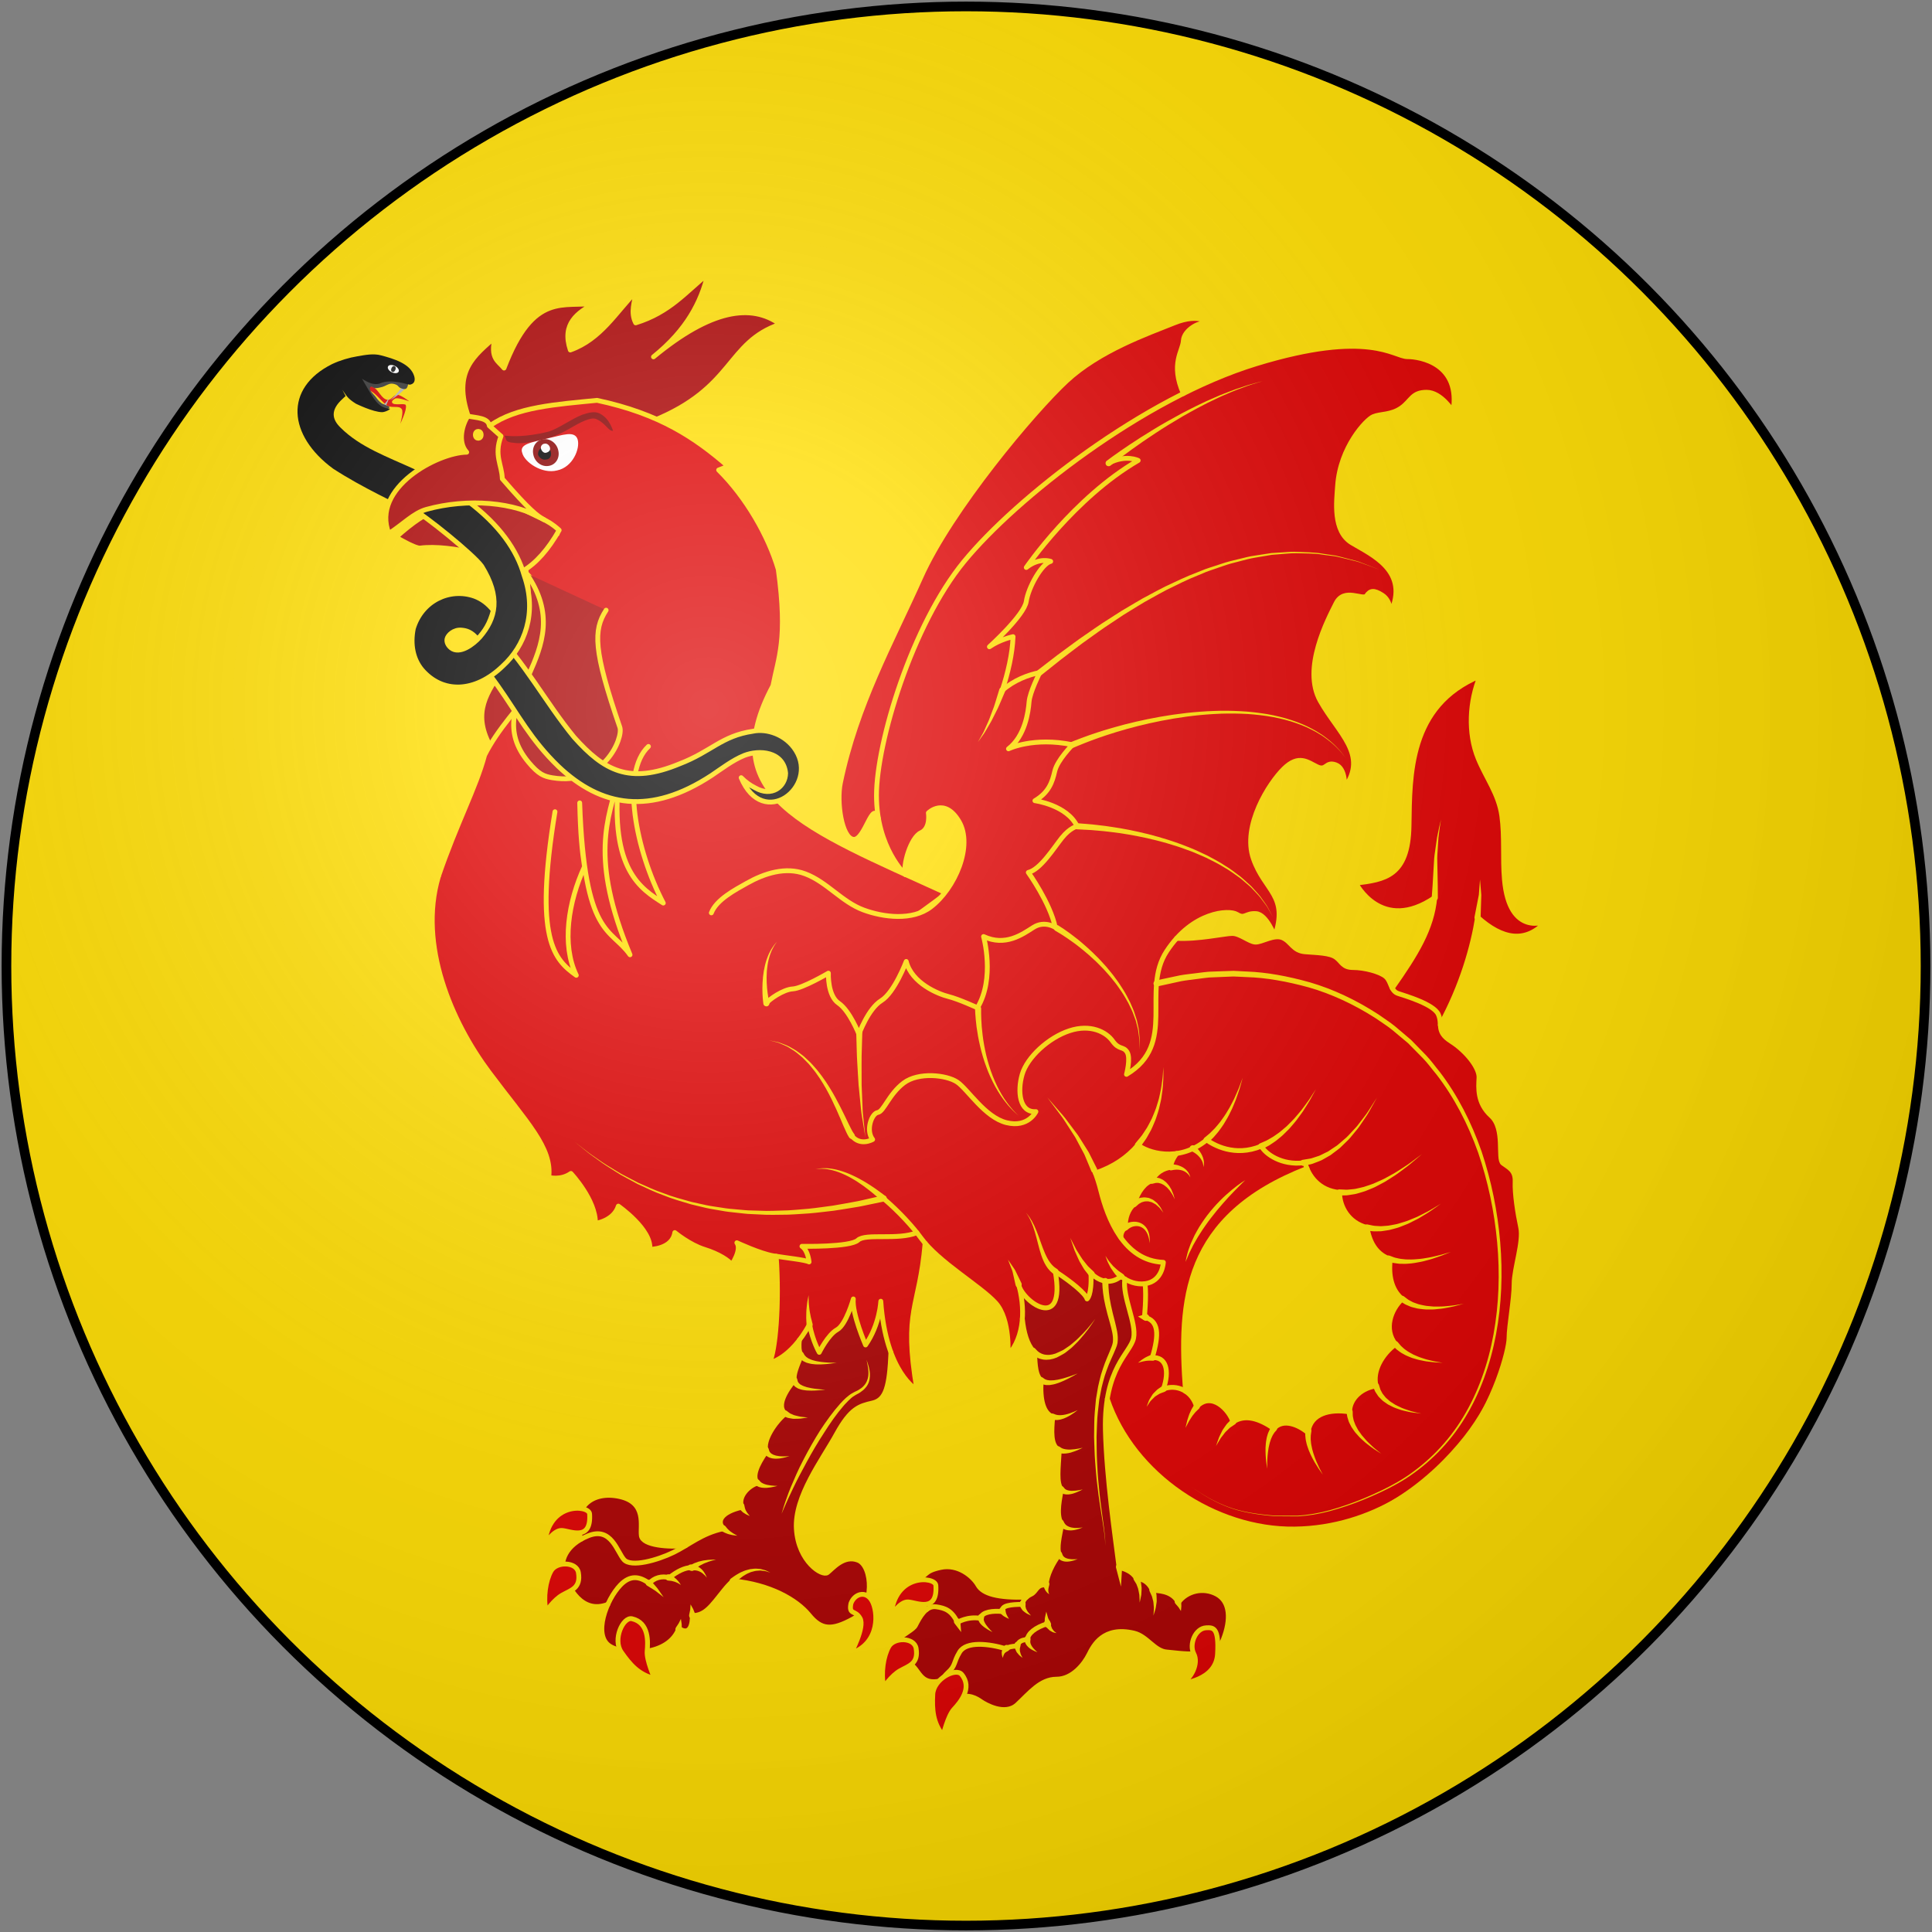 <svg xmlns="http://www.w3.org/2000/svg" width="600" height="600" xmlns:xlink="http://www.w3.org/1999/xlink">
<rect width="100%" height="100%" fill="#808080" stroke="none"/>
<defs>
  <radialGradient id="rg" gradientUnits="userSpaceOnUse" cx="220" cy="220" r="405">
    <stop style="stop-color:#fff;stop-opacity:.3" offset="0" />
    <stop style="stop-color:#fff;stop-opacity:.2" offset="0.2" />
    <stop style="stop-color:#666;stop-opacity:.1" offset="0.6" />
    <stop style="stop-color:#000;stop-opacity:.13" offset="1" />
  </radialGradient>
  <circle id="shield" r="298" cx="300" cy="300" />
</defs>
<use style="fill:#ffdd00" xlink:href="#shield" id="background" />
<g id="design" style="stroke:#ffdd00;stroke-width:1.5;stroke-miterlimit:10;stroke-linecap:round;stroke-linejoin:round;">
<path style="fill:#aa0000;" d="m 163.422,178.003 c 5.356,30.35 -23.567,33.749 -10.247,55.261 1.994,3.221 4.892,4.616 7.533,4.768 16.176,0.935 21.878,-12.72 20.71,-15.971 -8.546,-23.778 -9.054,-32.386 -5.126,-38.636" />
<path style="fill:#aa0000;" d="m 152.025,132.676 -6.444,-2.942 c -5.289,-14.677 2.025,-19.446 8.225,-25.092 -1.776,6.709 1.009,7.492 2.726,9.663 9.188,-24.169 18.817,-18.601 28.34,-20.188 -5.61,2.994 -10.472,6.449 -7.758,14.578 9.53,-3.409 14.135,-11.764 20.568,-18.284 -0.65,3.298 -1.932,6.61 -0.264,9.858 10.605,-3.263 15.615,-9.72 22.416,-15.155 -2.108,8.702 -6.471,17.32 -16.892,25.713 17.858,-14.759 30.367,-16.667 39.365,-10.14 -16.867,5.751 -14,19.741 -39.671,30.069 z" />
<path style="fill:#dd0000;" d="m 136.11,272.312 c 5.606,-16.502 11.724,-27.709 14.389,-37.794 8.239,-16.4 26.609,-27.164 23.229,-45.627 l -10.305,-10.888 c -0.319,-5.618 -1.999,-11.835 9.632,-12.188 -16.607,-8.579 -20.237,-21.345 -20.781,-33.666 8.013,-5.761 20.466,-6.56 33.139,-7.818 19.471,4.141 30.529,11.639 40.722,20.486 l -2.951,1.149 c 8.534,8.413 15.463,20.491 18.513,30.864 2.977,21.912 0.029,27.255 -1.649,36.147 -18.157,34.076 9.027,43.995 53.926,64.405 -72.406,55.026 -126.044,56.249 -157.865,-5.07 z" />
<path style="fill:#aa0000;" d="m 152.354,153.334 c -15.16,4.205 -18.585,3.906 -29.353,13.486 1.15,0.743 6.15,3.56 7.476,3.385 9.495,-1.256 26.558,3.408 31.853,7.149 4.143,-2.437 7.916,-6.683 11.326,-12.706 -2.271,-2.051 -3.374,-2.517 -4.661,-3.232 z" />
<path style="fill:#dd0000;stroke:none;" d="m 480.16,286.106 c 0,0 -11.374,5.061 -12.947,-12.947 -0.569,-6.559 0.095,-13.25 -0.815,-19.79 -0.929,-6.748 -4.836,-11.715 -7.336,-17.857 -3.242,-7.905 -2.692,-17.705 0.569,-25.553 -22.122,9.137 -21.8,30.652 -22.027,46.481 -0.246,15.829 -7.677,16.719 -16.511,17.838 0,0 7.905,15.772 24.492,4.474 -0.908,9.668 -5.706,17.478 -13.213,28.131 -0.607,-1.156 -0.91,-2.597 -1.971,-3.564 -1.725,-1.573 -6.786,-2.843 -10.104,-2.843 -3.317,0 -3.469,-1.725 -5.365,-3.147 -1.896,-1.422 -5.857,-1.422 -9.63,-1.744 -3.791,-0.322 -4.284,-3.166 -6.957,-4.341 -0.739,-0.322 -1.573,-0.36 -2.426,-0.227 -2.273,0.303 -4.739,1.687 -6.104,1.573 -1.896,-0.171 -4.739,-2.692 -7.109,-2.692 -2.37,0 -10.578,1.896 -17.288,1.517 7.601,-8.436 16.568,-8.796 18.75,-7.431 2.483,1.535 2.595,-0.493 5.912,-0.246 3.317,0.246 5.82,7.109 5.82,7.109 0.777,-2.294 1.194,-4.208 1.308,-5.876 v -0.057 c 0.474,-7.601 -5.042,-9.895 -7.943,-18.236 -3.564,-10.18 4.855,-23.449 9.478,-27.961 4.606,-4.512 7.336,-2.009 10.293,-0.588 2.976,1.422 2.618,-1.782 5.82,-0.588 3.185,1.175 2.711,7.09 2.711,7.09 2.561,-3.526 3.147,-6.616 2.578,-9.554 v -0.038 c -1.099,-5.63 -6.407,-10.691 -10.123,-17.326 -5.687,-10.123 2.37,-25.288 4.91,-30.33 2.521,-5.061 8.36,-0.796 9.478,-2.37 1.099,-1.592 2.199,-1.896 4.891,-0.171 2.692,1.744 2.521,5.535 2.521,5.535 2.9,-6.18 1.744,-10.559 -0.91,-13.857 -2.995,-3.696 -7.905,-6.009 -11.089,-7.943 -6.009,-3.64 -4.739,-12.947 -4.417,-17.686 0.796,-11.999 8.834,-20.549 11.052,-21.496 2.218,-0.948 5.535,-0.474 8.682,-2.673 3.166,-2.218 3.317,-4.91 7.905,-4.91 4.587,0 8.208,6.009 8.208,6.009 2.54,-14.843 -10.104,-17.061 -14.217,-17.061 -4.095,0 -11.848,-8.53 -46.917,2.218 -2.824,0.872 -5.706,1.858 -8.587,2.995 -0.739,0.284 -1.46,0.569 -2.199,0.872 -0.739,0.284 -1.498,0.607 -2.237,0.929 -3.204,1.346 -6.407,2.843 -9.592,4.455 -4.076,-9.345 -0.191,-13.137 0,-16.435 0.19,-3.336 5.403,-6.407 8.132,-5.232 0,0 -2.73,-3.583 -11.016,-0.246 -8.303,3.336 -23.24,8.549 -33.42,18.027 -10.18,9.478 -36.643,39.6 -45.211,60.907 -9.529,20.621 -19.598,40.941 -24.984,63.864 -0.019,0 -0.019,0.019 -0.019,0.019 -1.403,6.009 0.417,17.061 4.019,17.535 3.64,0.474 6.028,-12.89 7.829,-6.312 v 0.019 c 2.066,11.469 8.379,17.288 8.379,17.288 -0.948,-2.843 1.649,-11.62 4.777,-13.042 3.128,-1.422 2.313,-6.161 2.313,-6.161 0,0 4.986,-4.986 9.478,2.597 4.512,7.583 -1.175,20.852 -8.758,26.634 -5.649,4.303 -14.634,3.204 -20.852,0.91 -6.767,-2.502 -11.355,-8.682 -18.122,-11.222 -6.085,-2.294 -12.663,-0.152 -18.065,2.9 -3.621,2.047 -9.478,5.08 -11.07,9.194 -25.833,-1.533 -58.935,-9.586 -84.802,-11.159 -6.237,21.25 4.105,45.072 15.801,60.711 11.677,15.639 19.639,23.373 18.501,32.624 0,0 3.696,1.024 6.881,-1.232 0,0 7.791,8.265 7.62,15.525 0,0 5.687,-0.796 7.109,-5.365 0,0 10.426,7.26 9.8,13.421 0,0 6.957,0 7.734,-5.213 0,0 4.587,3.791 9.175,5.213 4.568,1.422 7.583,3.469 8.53,4.739 0,0 3.128,-4.568 1.592,-6.767 0.436,0.191 7.374,3.393 11.355,4.038 0.284,0.04 0.569,0.097 0.853,0.133 4,0.626 9.023,1.139 10.198,1.763 0,0 -0.303,-3.583 -2.199,-4.853 0,0 14.994,0.322 17.364,-1.896 2.37,-2.218 12.454,0.076 18.312,-2.332 h 0.019 c 0.455,0.571 0.872,1.12 1.232,1.63 0.398,0.55 0.834,1.081 1.308,1.63 v 0.019 c 6.028,6.995 17.459,13.649 21.857,18.482 4.739,5.213 3.886,16.34 3.886,16.34 2.843,-3.166 4.151,-7.184 4.455,-11.317 v -0.04 c 0.267,-3.469 -0.19,-7.014 -1.043,-10.198 1.935,5.535 14.539,13.952 11.279,-4.493 5.118,3.298 9.402,6.862 9.857,8.53 0,0 1.535,-1.062 1.213,-8 1.554,1.498 3.071,2.237 4.457,2.445 1.915,0.322 3.619,-0.379 4.87,-1.498 0.379,0.322 0.777,0.607 1.194,0.832 v 0.021 c -0.796,5.495 3.678,13.668 2.73,18.35 -0.758,3.751 -6.293,7.412 -8.17,18.88 5.514,16.435 19.506,29.686 35.79,36.131 7.184,2.864 14.822,4.398 22.368,4.286 24.643,-0.343 42.898,-16.473 52.528,-28.643 9.649,-12.17 14.066,-26.937 14.066,-30.652 0,-3.734 1.573,-12.075 1.573,-16.833 0,-4.739 3.014,-13.099 2.066,-17.516 -0.948,-4.436 -1.896,-10.597 -1.744,-14.217 0.152,-3.64 -2.047,-4.436 -3.791,-5.763 -1.744,-1.306 0.796,-10.672 -3.64,-14.691 -4.417,-4.019 -3.943,-8.777 -3.791,-11.867 0.171,-3.071 -3.943,-8.284 -8.682,-11.279 -2.919,-1.856 -3.204,-3.412 -3.317,-5.061 6.767,-12.341 10.161,-24.567 11.563,-33.496 7.717,6.957 14.977,8.227 21.29,1.27 z m -116.411,76.413 c -2.388,0.248 -4.815,1.63 -5.914,4.134 v 0.017 c -2.161,0.588 -4.265,2.938 -5.647,7.279 -1.744,1.573 -2.883,4.265 -2.637,7.26 -0.967,0.796 -1.573,1.935 -1.401,3.242 -3.298,-4.531 -5.175,-10.274 -6.276,-14.71 -0.455,-1.801 -1.005,-3.621 -1.704,-5.459 5.59,-1.858 9.971,-4.872 13.249,-8.701 1.689,1.441 6.445,3.431 11.999,2.652 -0.209,0.286 -2.123,2.845 -1.668,4.286 z m 69.664,54.954 c -4.17,3.035 -7.26,8.324 -6.066,12.947 -3.886,0.474 -8.17,3.509 -8.208,8.056 -6.595,-1.081 -12.36,0.777 -12.871,6.483 h -0.019 c -2.919,-2.5 -7.789,-4.548 -10.633,-1.306 -4.474,-3.071 -8.891,-4.587 -12.701,-2.028 -1.081,-3.621 -6.616,-9.706 -11.298,-4.739 -0.607,-2.161 -1.877,-3.81 -3.45,-4.834 -2.142,-28.434 -0.569,-54.234 37.723,-69.172 1.441,3.545 4.682,6.976 10.142,7.45 0,4.381 2.692,9.423 8.53,10.881 0.739,4.606 2.806,8.322 7.222,9.857 -0.605,4.853 0.284,9.497 3.696,12.341 -3.547,3.221 -5.803,9.419 -2.068,14.064 z" />
<path style="fill:#dd0000;stroke:none;" d="m 287.298,386.101 c -1.744,20.378 -6.824,20.378 -2.54,45.495 0,0 -4.701,-2.464 -8.075,-11.601 -1.46,-3.943 -2.673,-9.137 -3.147,-15.885 0,0 -0.303,7.26 -4.739,13.592 0,0 -4.265,-9.8 -3.791,-14.293 0,0 -2.199,7.962 -5.042,9.554 -2.843,1.573 -5.535,7.033 -5.535,7.033 0,0 -2.028,-3.45 -3.014,-8.701 -1.062,1.915 -2.123,3.545 -3.166,4.891 -4.929,6.369 -9.308,7.033 -9.308,7.033 1.896,-3.317 3.166,-18.482 2.123,-33.079 4,0.626 9.023,1.139 10.198,1.763 0,0 -0.303,-3.583 -2.199,-4.853 0,0 14.994,0.322 17.364,-1.896 2.37,-2.218 12.454,0.076 18.312,-2.332 h 0.019 c 0.455,0.571 0.872,1.12 1.232,1.63 0.398,0.55 0.834,1.081 1.308,1.63 z" />
<path style="fill:#aa0000;stroke:none;" d="m 379.9,509.203 c -2.502,6.275 -13.743,4.15 -17.574,3.846 -3.81,-0.303 -6.121,-4.929 -10.142,-5.876 -9.554,-2.237 -12.606,3.886 -14.028,6.729 -1.422,2.843 -5.061,7.583 -10.047,7.583 -4.967,0 -8.284,4.265 -12.17,7.886 -3.886,3.64 -10.18,-0.152 -11.317,-0.948 -1.139,-0.777 -3.907,-2.673 -7.224,-0.948 -3.317,1.744 -5.061,7.753 -5.061,7.753 -2.578,-4.17 -1.63,-9.857 0.19,-13.307 -7.165,1.82 -6.824,-3.715 -10.255,-5.385 -3.45,-1.647 -7.583,3.791 -7.583,3.791 -1.194,-10.9 8.284,-13.021 9.592,-15.506 0.834,-1.611 1.934,-3.734 3.469,-4.948 -4.587,-4.699 -10.464,1.272 -10.464,1.272 -0.114,-4.398 2.256,-8.53 6.767,-10.312 4.493,-1.782 2.597,-2.843 8.037,-4.038 5.459,-1.194 10.085,2.728 11.62,5.459 1.535,2.711 6.161,4.038 15.051,3.753 0.453,-0.4 0.986,-0.701 1.422,-0.91 1.78,-0.834 1.647,-3.204 4.739,-2.843 0.076,-2.9 2.026,-6.748 4.057,-9.44 -0.872,-2.045 0.057,-5.687 0.777,-9.457 -2.011,-2.673 -0.55,-8.265 -0.152,-10.862 -1.613,-1.952 -0.91,-6.559 -0.626,-12.17 -2.73,-1.327 -2.464,-5.611 -2.047,-10.369 -2.919,-1.043 -4,-5.232 -3.564,-11.298 -1.668,-1.346 -1.915,-4.436 -2.047,-8.663 -2.047,-1.896 -3.336,-5.516 -3.831,-10.386 0,-0.021 0,-0.021 0,-0.04 0.267,-3.469 -0.19,-7.014 -1.043,-10.198 1.935,5.535 14.539,13.952 11.279,-4.493 5.118,3.298 9.402,6.862 9.857,8.53 0,0 1.535,-1.062 1.213,-8 1.554,1.498 3.071,2.237 4.457,2.445 1.915,0.322 3.619,-0.379 4.87,-1.498 0.379,0.322 0.777,0.607 1.194,0.832 v 0.021 c -0.796,5.495 3.678,13.667 2.73,18.35 -0.758,3.751 -6.293,7.412 -8.17,18.88 -0.455,2.749 -0.701,5.952 -0.607,9.725 0.246,9.725 1.498,20.968 2.652,30.216 0.626,4.853 1.215,9.156 1.63,12.416 1.763,0.434 4.095,1.194 5.44,3.507 2.104,-0.055 3.924,1.308 4.929,3.602 3.509,0.076 6.521,0.891 8.001,3.791 2.635,-3.659 7.81,-4.855 11.961,-2.597 4.136,2.256 4.498,7.829 2.015,14.103 z" />
<path style="fill:#aa0000;stroke:none;" d="m 276.683,419.995 c -0.455,10.653 -1.554,14.767 -5.668,15.715 -4.114,0.948 -6.786,1.611 -11.222,9.649 -2.275,4.114 -5.649,9.099 -8.341,14.35 -0.588,1.156 -1.156,2.33 -1.649,3.507 -1.649,3.888 -2.711,7.85 -2.483,11.641 0.626,10.142 8.056,14.729 9.63,13.535 1.592,-1.194 5.061,-5.63 9.554,-3.848 4.512,1.782 5.232,14.502 -1.535,18.217 -6.748,3.715 -9.952,3.412 -13.743,-1.232 -3.791,-4.642 -12.075,-9.478 -23.639,-10.557 -0.948,0.851 -1.839,1.82 -2.692,2.881 -3.962,4.931 -5.857,7.886 -9.895,7.886 h -0.019 c 0.114,3.223 -0.948,6.237 -4.151,3.962 h -0.019 c -3.166,8.682 -16.719,8.53 -21.459,5.516 -3.526,-2.256 -2.787,-8.037 -0.588,-12.966 -8.132,3.147 -12.208,-5.365 -13.63,-9.289 -1.251,-3.488 0.076,-7.962 5.308,-10.919 l -0.019,-0.019 c -3.147,-9.952 3.507,-15.146 12.037,-13.25 8.53,1.896 6.293,9.118 6.729,12.17 0.436,3.033 8.549,3.583 13.724,3.09 3.412,-2.047 6.843,-4.265 11.772,-5.289 -2.237,-2.237 -0.739,-5.194 5.725,-6.654 -1.327,-3.166 1.82,-6.54 4.872,-7.526 -1.82,-1.725 -0.436,-5.365 2.711,-9.8 h 0.019 c -1.346,-2.976 2.407,-8.853 5.895,-11.753 -2.938,-2.294 0.19,-7.241 2.787,-10.35 -0.341,-1.765 0.758,-4.341 2.161,-7.715 v -0.019 c -0.796,-1.251 -0.796,-2.883 -0.607,-4.739 1.043,-1.346 2.104,-2.976 3.166,-4.891 0.986,5.251 3.014,8.701 3.014,8.701 0,0 2.692,-5.459 5.535,-7.033 2.843,-1.592 5.042,-9.554 5.042,-9.554 -0.474,4.493 3.791,14.293 3.791,14.293 4.436,-6.331 4.739,-13.592 4.739,-13.592 0.474,6.745 1.687,11.939 3.147,15.882 z" />
<g id="eye" style="stroke:none;">
	<path style="fill:#880000;" d="m 159.4,137.5 c -2,-0.1 -2.2,-0.9 -2.2,-0.9 l -0.5,-1.3 1.4,0.1 v 0 0 c 0,0 5,0.5 12.4,-1.4 3.1,-1 6.8,-3.8 10.3,-5.2 1.9,-0.6 3.7,-1.2 5.4,-0.4 1.8,0.9 3.2,2.5 4.2,5.4 -1.5,0.1 -2.3,-2.3 -4.9,-3.5 -1,-0.6 -2.2,-0.3 -3.8,0.3 -3.1,1.2 -6.8,4.1 -10.6,5.2 -7,2 -9.9,2 -11.7,1.7 z"/>
	<path style="fill:#ffffff;" d="m 162.2,140.7 c 0.7,2.8 6.1,6.6 10.8,5.4 4.9,-1 7.2,-6.8 6.4,-9.6 -0.9,-2.9 -4.6,-1.4 -9.5,-0.3 -4.6,1.2 -8.8,1.6 -7.7,4.5 z"/>
	<path style="fill:#880000;" d="m 165.6,141 a 4.175,3.822 61.48 0 0 4.7,3.7 4.175,3.822 61.48 0 0 3.1,-4.7 4.175,3.822 61.48 0 0 -4.6,-3.6 4.175,3.822 61.48 0 0 -3.2,4.6 z"/>
	<path style="fill:#000000;" d="m 168.9,138.8 c 0.9,0.1 2.1,0.7 2.2,1.8 0.2,1.2 -0.5,2.1 -1.5,2.1 -1.1,0.3 -2.2,-0.6 -2.5,-1.5 -0.1,-1.2 0.7,-2.2 1.8,-2.4 z"/>
	<path style="fill:#ffffff;" d="m 169.1,137.8 c 0.7,-0.2 1.5,0.4 1.7,1.2 0.2,0.9 -0.4,1.4 -1.2,1.6 -0.7,0.2 -1.4,-0.5 -1.6,-1.3 -0.2,-0.8 0.5,-1.5 1.1,-1.5 z"/>
</g>

<g style="fill:none;">
	<path d="m 311.232,214.442 c 1.807,-5.439 3.173,-11.379 3.382,-16.719 0,0 -4.028,0.83 -7.346,3.141 0,0 10.822,-9.778 11.453,-14.081 0.631,-4.303 4.739,-11.73 7.583,-12.441 0,0 -3.475,-1.342 -7.583,1.896 0,0 14.848,-21.686 34.753,-33.236 0,0 -3.791,-1.954 -9.162,0.83" />
	<path d="m 311.23,214.444 c 3.621,-3.215 8.123,-4.874 11.677,-5.585 0,0 -3.08,6.096 -3.317,9.09 -0.237,2.993 -1.185,10.576 -6.398,14.604 0,0 7.74,-3.791 19.904,-1.262 0,0 -4.741,4.739 -5.53,8.214 -0.789,3.475 -1.896,6.635 -6.161,9.162 0,0 9.952,1.338 13.112,7.937 0,0 -2.212,0.436 -4.739,3.596 -2.527,3.16 -6.635,9.795 -10.426,10.743 0,0 6.794,9.478 8.373,17.061 0,0 -3.315,-2.212 -6.792,0 -3.477,2.212 -8.69,6.003 -15.482,2.843 0,0 3.634,12.955 -1.896,22.116 0,0 -5.846,-2.686 -9.004,-3.475 -3.158,-0.789 -11.374,-4.108 -13.112,-10.9 0,0 -3.634,9.635 -7.74,12.164 -4.106,2.529 -6.951,10.426 -6.951,10.426 0,0 -2.843,-7.266 -6.318,-9.635 -3.475,-2.37 -3.16,-9.323 -3.16,-9.323 0,0 -8.056,4.739 -11.057,4.896 -3.001,0.157 -7.423,3.317 -8.214,4.423" />
	<path d="m 220.913,283.5 c 1.573,-4.129 7.444,-7.179 11.063,-9.218 5.41,-3.048 11.988,-5.2 18.077,-2.912 6.754,2.538 11.347,8.724 18.109,11.226 6.225,2.303 15.205,3.399 20.861,-0.906 7.583,-5.772 13.269,-19.042 8.767,-26.624 -4.502,-7.583 -9.478,-2.606 -9.478,-2.606 0,0 0.8,4.739 -2.326,6.161 -3.126,1.422 -5.73,10.189 -4.783,13.032 0,0 -9.004,-8.293 -9.004,-24.643 0,-16.35 11.012,-52.92 27.187,-72.627 16.175,-19.707 55.667,-50.668 90.736,-61.411 35.069,-10.743 42.811,-2.21 46.919,-2.21 4.108,0 16.744,2.212 14.217,17.061 0,0 -3.632,-6.003 -8.214,-6.003 -4.582,0 -4.739,2.684 -7.899,4.896 -3.16,2.212 -6.475,1.738 -8.688,2.686 -2.212,0.948 -10.257,9.488 -11.059,21.483 -0.317,4.739 -1.581,14.06 4.423,17.692 6.003,3.632 18.166,8.688 12.005,21.8 0,0 0.159,-3.791 -2.527,-5.53 -2.686,-1.738 -3.789,-1.422 -4.896,0.157 -1.107,1.579 -6.949,-2.686 -9.478,2.37 -2.529,5.056 -10.585,20.221 -4.898,30.33 5.687,10.109 15.008,16.627 7.543,26.933 0,0 0.474,-5.924 -2.726,-7.109 -3.2,-1.185 -2.843,2.015 -5.806,0.593 -2.963,-1.422 -5.687,-3.911 -10.308,0.593 -4.622,4.504 -13.032,17.772 -9.478,27.961 3.554,10.189 11.019,11.374 6.635,24.169 0,0 -2.489,-6.872 -5.806,-7.109 -3.317,-0.237 -3.437,1.778 -5.924,0.237 -2.487,-1.541 -13.783,-0.868 -21.84,11.453 -8.056,12.322 3.315,28.751 -12.481,38.229 0,0 1.382,-5.016 0.197,-6.911 -1.185,-1.896 -2.489,-0.593 -4.502,-3.437 -2.013,-2.843 -6.872,-5.332 -13.389,-3.2 -6.517,2.133 -13.152,8.254 -14.691,13.546 -1.539,5.293 -0.83,11.927 4.265,11.571 0,0 -2.37,5.095 -9.124,3.437 -6.754,-1.659 -12.045,-10.428 -15.362,-12.638 -3.317,-2.21 -12.005,-3.158 -16.587,0.317 -4.582,3.475 -6.161,8.845 -8.056,9.162 -1.896,0.317 -3.791,5.53 -1.579,8.373 0,0 -3.791,2.212 -6.477,-1.105" />
	<path d="m 367.5,122.225 c -4.074,-9.332 -0.191,-13.123 0,-16.441 0.191,-3.317 5.404,-6.398 8.128,-5.213 0,0 -2.726,-3.598 -11.019,-0.26 -8.293,3.338 -23.22,8.553 -33.409,18.031 -10.189,9.478 -35.834,39.934 -45.215,60.907 -9.108,20.362 -19.986,39.706 -24.983,63.826 -1.249,6.03 0.375,17.123 4.007,17.597 3.632,0.474 6.024,-12.913 7.829,-6.307" />
	<path d="m 327.726,394.868 c 5.133,3.317 9.399,6.872 9.872,8.53 0,0 1.53,-1.062 1.2,-7.994" />
	<path d="m 339.771,363.268 c 0.878,2.203 1.558,4.35 2.093,6.483 2.133,8.53 7.109,21.8 19.43,22.274 0,0 -0.237,5.924 -5.687,6.635 -2.726,0.356 -5.272,-0.593 -7.404,-2.237" />
	<path d="m 340.16,364.288 c 5.609,-1.858 9.982,-4.885 13.256,-8.714" />
	<path d="m 348.123,396.358 c -2.134,1.882 -5.528,2.588 -9.16,-0.792" />
	<path d="m 353.418,355.574 c 2.601,2.214 12.428,5.746 21.303,-1.558" />
	<path d="m 316.288,398.724 c 2.015,7.118 2.152,16.194 -3.253,22.209 0,0 0.868,-11.137 -3.871,-16.35 -4.739,-5.213 -17.682,-12.559 -23.178,-20.141 -2.339,-3.228 -6.602,-8.005 -11.59,-12.24" />
	<path d="m 374.713,354.004 c 2.089,1.52 8.691,5.406 16.987,1.945" />
	<path d="m 316.278,398.733 c 1.081,5.469 14.845,15.328 11.448,-3.865" />
	<path d="m 391.698,355.949 c 1.384,2.517 6.402,5.967 13.057,5.175" />
	<path d="m 405.299,361.039 c 0.988,4.11 4.32,8.726 10.722,9.287" />
	<path d="m 136.119,272.303 c -6.239,21.246 4.095,45.081 15.785,60.72 11.69,15.639 19.65,23.379 18.515,32.62 0,0 3.681,1.027 6.879,-1.225 0,0 7.78,8.254 7.622,15.521 0,0 5.687,-0.789 7.109,-5.37 0,0 10.426,7.266 9.795,13.427 0,0 6.951,0 7.74,-5.213 0,0 4.582,3.791 9.162,5.213 4.58,1.422 7.583,3.475 8.53,4.739 0,0 3.158,-4.58 1.579,-6.792 0,0 7.266,3.395 11.374,4.068 4.108,0.673 9.795,1.225 11.057,1.896 0,0 -0.317,-3.594 -2.212,-4.859 0,0 15.008,0.317 17.377,-1.896 2.37,-2.212 12.464,0.074 18.317,-2.332" />
	<path d="m 317.499,409.563 c 0.453,4.5 1.568,7.935 3.34,9.948" />
	<path d="m 349.331,397.192 c -0.832,5.495 3.67,13.69 2.722,18.361 -0.948,4.671 -9.241,9.173 -8.767,28.603 0.36,14.839 3.048,33.134 4.254,42.64" />
	<path d="m 347.541,486.793 c 1.761,0.428 4.098,1.185 5.467,3.503" />
	<path d="m 321.319,419.991 c 0.119,4.21 0.37,7.306 2.038,8.667" />
	<path d="m 352.993,490.3 c 2.11,-0.051 3.949,1.316 4.94,3.611" />
	<path d="m 323.362,428.654 c -0.427,6.072 0.662,10.263 3.571,11.315" />
	<path d="m 357.924,493.915 c 3.514,0.062 6.538,0.885 8.017,3.787" />
	<path d="m 287.3,386.087 c -1.753,20.391 -6.822,20.391 -2.55,45.508 0,0 -9.628,-5.056 -11.209,-27.487 0,0 -0.317,7.268 -4.739,13.586 0,0 -4.265,-9.795 -3.791,-14.297 0,0 -2.212,7.979 -5.056,9.558 -2.843,1.579 -5.53,7.035 -5.53,7.035 0,0 -2.026,-3.46 -3.012,-8.707" />
	<path d="m 241.058,390.142 c 1.048,14.598 -0.216,29.763 -2.112,33.081 0,0 6.464,-0.984 12.473,-11.944" />
	<path d="m 326.938,439.963 c -0.396,4.546 -0.669,8.655 1.691,10.176" />
	<path d="m 248.25,416.177 c -0.171,1.755 -0.19,3.317 0.455,4.536" />
	<path d="m 328.975,450.332 c -0.281,5.622 -0.978,10.223 0.631,12.172" />
	<path d="m 248.849,420.933 c -1.405,3.388 -2.497,5.954 -2.153,7.719" />
	<path d="m 416.021,370.318 c 0.006,4.368 2.696,9.433 8.536,10.889" />
	<path d="m 329.612,462.5 c -0.377,2.455 -1.706,7.611 -0.136,10.422" />
	<path d="m 424.561,381.204 c 0.711,4.423 2.646,8.017 6.693,9.656" />
	<path d="m 329.751,473.349 c -0.709,3.767 -1.63,7.395 -0.783,9.457" />
	<path d="m 431.783,391.052 c -0.609,4.864 0.267,9.507 3.698,12.344" />
	<path d="m 246.703,428.654 c -2.593,3.103 -5.723,8.055 -2.806,10.365" />
	<path d="m 328.975,482.81 c -2.028,2.696 -3.983,6.546 -4.055,9.438" />
	<path d="m 243.9,439.015 c -3.342,2.768 -6.911,8.25 -6.053,11.334" />
	<path d="m 435.487,403.398 c -3.549,3.238 -5.806,9.431 -2.07,14.075" />
	<path d="m 324.932,492.248 c -3.092,-0.349 -2.972,2.025 -4.75,2.853 -1.067,0.497 -2.599,1.632 -2.61,3.151" />
	<path d="m 237.998,450.759 c -3.06,4.313 -4.441,7.874 -2.862,9.651" />
	<path d="m 433.415,417.468 c -4.17,3.042 -7.262,8.329 -6.055,12.964" />
	<path d="m 235.309,460.555 c -2.988,0.938 -6.068,4.172 -5.022,7.279" />
	<path d="m 317.583,498.252 c -3.649,0.006 -6.783,0.36 -6.191,2.172" />
	<path d="m 311.428,500.508 c -2.944,-0.368 -6.424,0.11 -6.769,1.831" />
	<path d="m 325.353,504.235 c -3.837,1.187 -6.149,3.031 -6.261,4.959" />
	<path d="m 427.366,430.43 c -3.888,0.48 -8.187,3.488 -8.227,8.053" />
	<path d="m 230.405,468.092 c -6.455,1.469 -7.95,4.407 -5.71,6.652" />
	<path d="m 319.111,509.199 c -1.894,0 -2.9,0.77 -3.122,1.865" />
	<path d="m 318.773,496.017 c -8.898,0.267 -13.52,-1.052 -15.059,-3.769 -1.539,-2.716 -6.161,-6.654 -11.611,-5.456 -5.45,1.198 -3.554,2.263 -8.056,4.041 -4.502,1.778 -6.872,5.924 -6.754,10.308 0,0 5.869,-5.958 10.458,-1.261" />
	<path d="m 315.971,511.205 c -1.706,0.004 -2.838,0.309 -3.549,0.834" />
	<path d="m 201.629,491.735 c -3.077,-2.279 -5.948,-2.618 -8.966,0.514 -4.423,4.589 -8.53,15.629 -3.317,18.956 4.731,3.02 18.316,3.168 21.491,-5.514" />
	<path d="m 312.425,512.043 c -5.393,-1.619 -12.335,-2.377 -14.392,1.003 -2.057,3.38 -1.111,4.17 -3.795,6.54 -2.684,2.37 -5.213,10.269 -1.896,15.639 0,0 1.738,-6.005 5.056,-7.742 3.317,-1.736 6.096,0.157 7.234,0.948 1.137,0.79 7.421,4.58 11.309,0.948 3.888,-3.632 7.205,-7.897 12.181,-7.897 4.976,0 8.61,-4.739 10.032,-7.583 1.422,-2.843 4.477,-8.968 14.031,-6.714 4.015,0.948 6.333,5.562 10.149,5.861 3.816,0.3 15.072,2.432 17.561,-3.846 2.489,-6.278 2.133,-11.844 -2.015,-14.098 -4.148,-2.254 -9.326,-1.067 -11.95,2.605" />
	<path d="m 207.856,489.957 c -2.322,-0.637 -4.724,0.019 -6.227,1.778" />
	<path d="m 214.984,501.393 c 0.172,3.344 -0.83,6.669 -4.15,4.295" />
	<path d="m 207.847,489.96 c 2.517,-2.011 4.843,-3.099 6.834,-3.139" />
	<path d="m 214.991,501.736 c 4.051,-0.002 5.948,-2.961 9.897,-7.878 0.851,-1.062 1.753,-2.038 2.701,-2.895" />
	<path d="m 419.139,438.483 c -6.386,-1.044 -11.992,0.662 -12.828,5.945" />
	<path d="m 297.341,503.84 c -1.784,-3.744 -3.907,-4.445 -6.582,-4.832 -3.278,-0.474 -5.173,3.317 -6.477,5.806 -1.304,2.489 -10.782,4.622 -9.598,15.521 0,0 4.148,-5.45 7.583,-3.791 3.435,1.659 3.097,7.19 10.257,5.372" />
	<path d="m 304.63,502.606 c -4.233,-0.753 -7.287,1.238 -7.287,1.238" />
	<path d="m 276.684,419.991 c -0.457,10.657 -1.562,14.765 -5.67,15.713 -4.108,0.948 -6.792,1.623 -11.216,9.658 -4.424,8.036 -13.112,19.354 -12.479,29.492 0.633,10.138 8.056,14.729 9.635,13.539 1.579,-1.19 5.056,-5.628 9.558,-3.842 4.502,1.786 5.213,14.502 -1.541,18.213 -6.754,3.712 -9.952,3.401 -13.743,-1.242 -3.791,-4.642 -12.081,-9.474 -23.635,-10.553" />
	<path d="m 224.714,474.737 c -6.777,1.407 -10.725,5.04 -15.622,7.41 -4.896,2.37 -13.112,4.737 -15.322,2.21 -2.21,-2.527 -3.949,-10.267 -11.057,-7.423 -7.109,2.843 -9.004,8.091 -7.583,12.022 1.422,3.932 5.495,12.449 13.649,9.296" />
	<path d="m 406.251,444.962 c -2.921,-2.502 -7.766,-4.553 -10.612,-1.342" />
	<path d="m 212.917,480.024 c -5.171,0.504 -13.298,-0.047 -13.736,-3.09 -0.438,-3.042 1.812,-10.269 -6.718,-12.164 -8.53,-1.896 -15.19,3.295 -12.037,13.258" />
	<path d="m 395.614,443.646 c -4.476,-3.065 -8.898,-4.589 -12.706,-2.026" />
	<path d="m 365.404,291.41 c 6.711,0.383 14.926,-1.513 17.296,-1.513 2.37,0 5.213,2.529 7.109,2.686 1.896,0.157 5.846,-2.527 8.53,-1.342 2.684,1.185 3.181,4.028 6.961,4.345 3.78,0.317 7.73,0.317 9.626,1.738 1.896,1.422 2.053,3.16 5.37,3.16 3.317,0 8.371,1.264 10.109,2.843 1.738,1.579 1.422,4.423 3.791,5.213 2.37,0.79 11.059,3.317 12.481,6.477 1.422,3.16 -0.792,5.372 3.949,8.373 4.741,3.001 8.847,8.214 8.69,11.294 -0.157,3.08 -0.631,7.846 3.791,11.861 4.423,4.015 1.898,13.374 3.634,14.697 1.736,1.323 3.95,2.116 3.791,5.748 -0.159,3.632 0.789,9.795 1.736,14.217 0.948,4.423 -2.053,12.784 -2.053,17.529 0,4.745 -1.579,13.095 -1.579,16.818 0,3.723 -4.426,20.369 -14.062,32.533 -9.635,12.164 -27.881,26.425 -52.524,26.768 -24.643,0.343 -50.227,-16.714 -58.169,-40.411" />
	<path d="m 382.91,441.622 c -1.071,-3.617 -6.625,-9.704 -11.306,-4.724" />
	<path d="m 371.61,436.902 c -1.344,-4.938 -6.184,-7.147 -10.324,-5.528" />
	<path d="m 348.152,384.442 c -0.165,-1.306 0.434,-2.455 1.391,-3.242" />
	<path d="m 361.294,431.397 c 2.026,-5.742 0.815,-10.132 -3.463,-9.749" />
	<path d="m 349.547,381.204 c -0.231,-2.997 0.906,-5.674 2.639,-7.251" />
	<path d="m 368.166,432.089 c -2.133,-28.453 -0.593,-54.278 37.734,-69.208" />
	<path d="m 357.834,421.659 c 2.218,-7.334 2.019,-11.529 -2.421,-12.57" />
	<path d="m 352.184,373.954 c 1.393,-4.326 3.494,-6.675 5.632,-7.285" />
	<path d="m 355.607,398.659 c 0.474,4.028 -0.201,10.428 -0.201,10.428" />
	<path d="m 357.834,366.665 c 1.098,-2.512 3.524,-3.905 5.92,-4.159" />
	<path d="m 363.756,362.513 c -0.487,-1.53 1.681,-4.295 1.681,-4.295" />
	<path d="m 432.373,306.879 c 7.495,-10.65 12.297,-18.456 13.211,-28.118" />
	<path d="m 447.306,318.332 c 6.769,-12.342 10.151,-24.558 11.569,-33.488" />
	<path d="m 458.874,284.842 c 7.706,6.951 14.97,8.214 21.29,1.264 0,0 -11.374,5.056 -12.953,-12.955 -0.576,-6.561 0.091,-13.247 -0.809,-19.775 -0.931,-6.766 -4.845,-11.723 -7.349,-17.861 -3.226,-7.907 -2.679,-17.715 0.576,-25.564 -22.116,9.148 -21.8,30.66 -22.037,46.483 -0.237,15.823 -7.662,16.718 -16.507,17.845 0,0 7.92,15.774 24.495,4.479" />
	<path d="m 172.355,252.085 c -6.532,39.789 -0.197,45.931 6.623,50.804 -4.586,-9.484 -2.511,-22.796 2.544,-33.743 -0.744,-4.779 -1.288,-10.034 -1.492,-19.805 1.496,41.963 9.637,38.671 15.629,47.171 -12.62,-30.223 -6.809,-42.369 -3.518,-54.799 -2.833,28.56 6.967,34.334 13.851,38.739 -8.597,-16.413 -13.25,-40.561 -4.612,-48.637" />
</g>
<g style="fill:#ffdd00;stroke:none;">
	<path d="m 303.714,230.422 c 0,0 0.548,-0.965 1.369,-2.411 0.436,-0.711 0.77,-1.626 1.215,-2.555 0.43,-0.938 0.893,-1.926 1.253,-2.974 0.387,-1.031 0.772,-2.061 1.135,-3.027 0.339,-0.974 0.593,-1.905 0.844,-2.688 0.481,-1.573 0.804,-2.622 0.804,-2.622 l 0.017,-0.055 c 0.154,-0.502 0.684,-0.785 1.187,-0.629 0.502,0.154 0.785,0.684 0.631,1.187 -0.011,0.032 -0.023,0.065 -0.036,0.095 0,0 -0.44,1.029 -1.101,2.576 -0.339,0.768 -0.698,1.678 -1.145,2.624 -0.47,0.936 -0.971,1.934 -1.471,2.933 -0.472,1.005 -1.056,1.971 -1.59,2.872 -0.552,0.891 -0.984,1.769 -1.492,2.426 -0.972,1.35 -1.619,2.25 -1.619,2.25 z" />
	<path d="m 343.727,143.088 c 0,0 2.743,-2.091 7.01,-4.938 2.14,-1.422 4.65,-3.056 7.399,-4.711 2.735,-1.674 5.715,-3.357 8.726,-4.982 1.526,-0.775 3.027,-1.59 4.544,-2.318 1.528,-0.711 2.995,-1.477 4.476,-2.093 1.477,-0.62 2.872,-1.299 4.252,-1.799 1.376,-0.517 2.654,-1.056 3.869,-1.463 1.217,-0.402 2.33,-0.773 3.317,-1.101 0.988,-0.326 1.875,-0.521 2.591,-0.728 1.441,-0.389 2.263,-0.61 2.263,-0.61 0,0 -0.815,0.25 -2.243,0.688 -0.709,0.231 -1.587,0.457 -2.561,0.817 -0.972,0.36 -2.07,0.768 -3.268,1.211 -1.196,0.447 -2.453,1.029 -3.803,1.592 -1.355,0.546 -2.724,1.27 -4.168,1.937 -1.45,0.665 -2.885,1.479 -4.379,2.237 -1.482,0.775 -2.95,1.64 -4.438,2.461 -2.934,1.719 -5.835,3.494 -8.492,5.249 -2.671,1.736 -5.105,3.446 -7.177,4.929 -4.144,2.978 -6.754,5.116 -6.754,5.116 -0.406,0.332 -1.003,0.273 -1.335,-0.133 -0.332,-0.404 -0.273,-1.001 0.133,-1.335 0.015,-0.009 0.03,-0.021 0.038,-0.026 z" />
	<path d="m 237.07,311.72 c 0,0 -0.197,-1.304 -0.275,-3.207 -0.072,-1.913 -0.009,-4.474 0.413,-6.987 0.218,-1.255 0.523,-2.493 0.908,-3.621 0.222,-0.554 0.389,-1.105 0.631,-1.594 0.248,-0.485 0.453,-0.957 0.696,-1.365 0.502,-0.808 0.933,-1.462 1.317,-1.862 0.353,-0.419 0.554,-0.658 0.554,-0.658 0,0 -0.178,0.258 -0.489,0.707 -0.341,0.428 -0.705,1.118 -1.118,1.949 -0.197,0.419 -0.354,0.902 -0.55,1.391 -0.191,0.493 -0.301,1.048 -0.466,1.598 -0.269,1.124 -0.449,2.343 -0.544,3.568 -0.178,2.455 -0.002,4.915 0.239,6.735 0.252,1.833 0.542,2.984 0.542,2.986 0.127,0.508 -0.18,1.024 -0.688,1.151 -0.51,0.127 -1.026,-0.18 -1.153,-0.69 -0.008,-0.028 -0.013,-0.059 -0.017,-0.087 z" />
	<path d="m 263.752,353.299 c 0.013,-0.042 -0.364,-0.449 -0.891,-1.602 -0.552,-1.12 -1.128,-2.55 -1.89,-4.335 -1.509,-3.514 -3.56,-8.195 -6.371,-12.432 -0.726,-1.039 -1.416,-2.11 -2.233,-3.054 -0.398,-0.48 -0.772,-0.98 -1.181,-1.433 -0.428,-0.436 -0.849,-0.87 -1.264,-1.297 -0.79,-0.902 -1.755,-1.539 -2.574,-2.26 -0.853,-0.682 -1.778,-1.154 -2.572,-1.689 -0.827,-0.472 -1.662,-0.754 -2.366,-1.088 -0.698,-0.36 -1.38,-0.449 -1.916,-0.607 -1.082,-0.275 -1.704,-0.432 -1.704,-0.432 0,0 0.627,0.129 1.727,0.356 0.544,0.131 1.24,0.191 1.956,0.519 0.722,0.301 1.583,0.552 2.443,0.991 0.826,0.499 1.793,0.938 2.69,1.592 0.866,0.69 1.886,1.304 2.73,2.18 0.444,0.417 0.895,0.838 1.35,1.266 0.44,0.442 0.842,0.931 1.27,1.403 0.881,0.927 1.63,1.983 2.421,3.01 3.065,4.186 5.37,8.849 7.05,12.314 0.826,1.716 1.53,3.224 2.011,4.096 0.423,0.885 0.931,1.448 0.883,1.439 0.292,0.434 0.178,1.022 -0.256,1.314 -0.43,0.296 -1.02,0.182 -1.312,-0.254 z" />
	<path d="m 267.802,320.452 c 0,0 -0.061,2.059 -0.152,5.149 -0.146,3.097 -0.044,7.183 -0.065,11.3 0.085,2.053 0.171,4.108 0.25,6.034 0.045,0.963 0.062,1.898 0.131,2.777 0.093,0.88 0.18,1.708 0.26,2.476 0.324,3.073 0.54,5.122 0.54,5.122 0,0 -0.334,-2.034 -0.832,-5.084 -0.125,-0.764 -0.262,-1.594 -0.404,-2.47 -0.119,-0.88 -0.188,-1.81 -0.29,-2.771 -0.191,-1.928 -0.394,-3.983 -0.599,-6.039 -0.218,-4.117 -0.557,-8.263 -0.59,-11.345 -0.085,-3.09 -0.144,-5.149 -0.144,-5.149 -0.015,-0.523 0.398,-0.959 0.921,-0.974 0.523,-0.015 0.959,0.398 0.974,0.921 -0.002,0.017 -0.002,0.04 -0.002,0.055 z" />
	<path d="m 304.699,313.215 c 0,0 0,0.571 -0.002,1.57 0.011,0.988 0.057,2.368 0.188,4.06 0.282,3.359 0.942,7.857 2.315,12.168 0.646,2.169 1.509,4.265 2.421,6.182 0.936,1.903 1.945,3.621 2.957,4.993 0.466,0.715 0.986,1.302 1.424,1.839 0.428,0.548 0.834,0.991 1.196,1.338 0.698,0.713 1.098,1.12 1.098,1.12 0,0 -0.421,-0.387 -1.154,-1.063 -0.379,-0.328 -0.813,-0.753 -1.27,-1.281 -0.468,-0.514 -1.022,-1.079 -1.53,-1.774 -1.09,-1.331 -2.201,-3.014 -3.253,-4.896 -1.026,-1.892 -2.015,-3.983 -2.785,-6.151 -1.626,-4.318 -2.538,-8.872 -3.008,-12.303 -0.222,-1.712 -0.347,-3.179 -0.409,-4.186 -0.051,-0.997 -0.08,-1.568 -0.08,-1.568 -0.026,-0.523 0.377,-0.969 0.9,-0.995 0.523,-0.026 0.969,0.377 0.993,0.9 -0.002,0.013 0,0.032 0,0.047 z" />
	<path d="m 328.734,287.45 c 0,0 0.626,0.408 1.721,1.12 1.101,0.751 2.652,1.873 4.415,3.285 0.855,0.741 1.825,1.494 2.771,2.383 0.965,0.866 1.962,1.799 2.948,2.813 1.024,0.976 1.966,2.097 2.976,3.179 0.927,1.16 1.941,2.275 2.802,3.516 0.917,1.194 1.738,2.459 2.521,3.717 0.781,1.259 1.452,2.559 2.081,3.82 0.552,1.3 1.16,2.521 1.511,3.772 0.199,0.614 0.394,1.211 0.582,1.789 0.125,0.593 0.248,1.168 0.364,1.719 0.282,1.094 0.353,2.125 0.425,3.035 0.04,0.455 0.078,0.88 0.114,1.274 -0.017,0.394 -0.032,0.756 -0.044,1.082 -0.059,1.306 -0.093,2.053 -0.093,2.053 0,0 0.004,-0.747 0.011,-2.053 0,-0.326 0.002,-0.684 0.002,-1.077 -0.049,-0.391 -0.104,-0.811 -0.163,-1.261 -0.108,-0.902 -0.214,-1.918 -0.538,-2.989 -0.136,-0.538 -0.279,-1.101 -0.427,-1.681 -0.209,-0.563 -0.425,-1.145 -0.645,-1.742 -0.392,-1.215 -1.044,-2.398 -1.634,-3.653 -0.669,-1.215 -1.378,-2.466 -2.195,-3.672 -0.819,-1.208 -1.67,-2.415 -2.62,-3.554 -0.889,-1.185 -1.935,-2.243 -2.885,-3.342 -1.037,-1.026 -2.002,-2.087 -3.042,-3.005 -1.005,-0.955 -2.019,-1.831 -2.999,-2.643 -0.957,-0.832 -1.937,-1.532 -2.802,-2.224 -1.789,-1.319 -3.306,-2.326 -4.388,-3.005 -1.124,-0.669 -1.765,-1.05 -1.765,-1.05 -0.451,-0.267 -0.599,-0.849 -0.332,-1.3 0.267,-0.449 0.847,-0.599 1.299,-0.332 0.004,0.008 0.019,0.017 0.028,0.023 z" />
	<path d="m 334.579,255.659 c 0,0 1.09,0.085 3.001,0.237 0.95,0.059 2.116,0.182 3.458,0.349 1.34,0.15 2.849,0.32 4.477,0.595 3.272,0.457 7.054,1.23 11.061,2.21 1.998,0.516 4.055,1.084 6.119,1.74 2.061,0.671 4.146,1.372 6.182,2.216 2.068,0.753 4.034,1.759 6.002,2.66 1.903,1.035 3.812,1.985 5.524,3.147 1.778,1.044 3.333,2.307 4.847,3.435 0.747,0.578 1.393,1.238 2.062,1.822 0.652,0.605 1.319,1.145 1.843,1.788 1.082,1.242 2.167,2.301 2.879,3.444 0.745,1.109 1.507,2.002 1.899,2.885 0.897,1.695 1.407,2.661 1.407,2.661 0,0 -0.536,-0.952 -1.477,-2.62 -0.413,-0.868 -1.2,-1.74 -1.97,-2.823 -0.736,-1.115 -1.846,-2.14 -2.95,-3.342 -0.533,-0.622 -1.215,-1.143 -1.875,-1.723 -0.679,-0.561 -1.335,-1.196 -2.091,-1.748 -1.534,-1.077 -3.097,-2.282 -4.889,-3.27 -1.721,-1.101 -3.64,-1.99 -5.547,-2.963 -1.971,-0.836 -3.937,-1.778 -6.005,-2.468 -2.032,-0.779 -4.114,-1.416 -6.166,-2.025 -2.057,-0.593 -4.106,-1.099 -6.093,-1.556 -3.988,-0.861 -7.738,-1.524 -10.979,-1.886 -1.619,-0.227 -3.101,-0.356 -4.415,-0.466 -1.31,-0.125 -2.459,-0.218 -3.422,-0.25 -1.913,-0.099 -3.005,-0.155 -3.005,-0.155 -0.523,-0.026 -0.925,-0.472 -0.899,-0.995 0.026,-0.523 0.472,-0.925 0.993,-0.899 0.008,-0.002 0.019,0 0.026,0 z" />
	<path d="m 332.736,230.414 c 0,0 1.287,-0.544 3.638,-1.407 2.345,-0.868 5.702,-2.023 9.806,-3.177 8.185,-2.32 19.375,-4.642 30.736,-5.031 2.834,-0.118 5.676,-0.08 8.464,0.072 2.792,0.129 5.524,0.485 8.149,0.904 5.238,0.927 10.02,2.457 13.77,4.483 0.952,0.476 1.825,1.001 2.633,1.539 0.836,0.491 1.549,1.077 2.243,1.59 1.352,1.067 2.47,2.083 3.289,3.01 0.872,0.881 1.443,1.668 1.846,2.195 0.404,0.525 0.618,0.804 0.618,0.804 0,0 -0.22,-0.275 -0.635,-0.79 -0.413,-0.518 -1.001,-1.291 -1.888,-2.152 -0.834,-0.908 -1.971,-1.896 -3.336,-2.929 -0.699,-0.497 -1.418,-1.063 -2.26,-1.534 -0.813,-0.516 -1.689,-1.018 -2.644,-1.471 -1.873,-0.971 -4.019,-1.78 -6.322,-2.5 -2.313,-0.701 -4.807,-1.238 -7.408,-1.653 -2.61,-0.36 -5.321,-0.656 -8.089,-0.726 -2.766,-0.091 -5.579,-0.07 -8.386,0.106 -11.245,0.622 -22.283,3.154 -30.326,5.619 -4.03,1.225 -7.33,2.44 -9.601,3.334 -2.269,0.887 -3.575,1.469 -3.575,1.469 -0.478,0.214 -1.039,0 -1.253,-0.478 -0.212,-0.478 0.002,-1.039 0.48,-1.253 0.004,-0.002 0.009,-0.004 0.013,-0.006 z" />
	<path d="m 322.322,208.112 c 0,0 1.439,-1.107 3.952,-3.044 1.251,-0.972 2.781,-2.148 4.584,-3.448 1.799,-1.299 3.78,-2.832 6.043,-4.358 2.248,-1.547 4.654,-3.266 7.306,-4.925 1.316,-0.844 2.667,-1.712 4.051,-2.597 1.414,-0.836 2.859,-1.691 4.326,-2.561 1.456,-0.893 2.978,-1.723 4.536,-2.536 1.558,-0.813 3.103,-1.695 4.716,-2.476 3.243,-1.53 6.517,-3.122 9.935,-4.398 l 2.534,-1.014 c 0.851,-0.318 1.727,-0.572 2.588,-0.863 1.733,-0.536 3.427,-1.173 5.164,-1.617 1.742,-0.425 3.471,-0.845 5.177,-1.262 1.708,-0.409 3.444,-0.578 5.124,-0.872 0.844,-0.129 1.68,-0.258 2.508,-0.385 0.836,-0.053 1.666,-0.104 2.487,-0.155 1.64,-0.076 3.242,-0.265 4.804,-0.237 3.122,0.161 6.091,0.089 8.779,0.622 1.348,0.197 2.643,0.387 3.871,0.565 1.211,0.273 2.343,0.601 3.418,0.87 1.069,0.279 2.072,0.542 2.997,0.785 0.927,0.241 1.725,0.631 2.474,0.893 2.963,1.139 4.656,1.791 4.656,1.791 0,0 -1.702,-0.624 -4.684,-1.714 -0.751,-0.25 -1.551,-0.626 -2.481,-0.851 -0.929,-0.227 -1.934,-0.472 -3.005,-0.734 -1.075,-0.252 -2.208,-0.559 -3.42,-0.811 -1.226,-0.159 -2.517,-0.326 -3.863,-0.5 -2.68,-0.487 -5.636,-0.366 -8.735,-0.476 -1.553,0 -3.141,0.214 -4.769,0.315 -0.811,0.065 -1.632,0.129 -2.462,0.195 -0.821,0.14 -1.647,0.281 -2.483,0.423 -1.664,0.318 -3.38,0.514 -5.069,0.948 -1.685,0.44 -3.391,0.885 -5.113,1.335 -1.714,0.466 -3.386,1.13 -5.095,1.689 -0.847,0.3 -1.708,0.565 -2.55,0.895 l -2.498,1.048 c -3.365,1.317 -6.591,2.953 -9.781,4.521 -1.587,0.8 -3.109,1.7 -4.639,2.533 -1.534,0.83 -3.031,1.68 -4.462,2.591 -1.444,0.887 -2.862,1.757 -4.252,2.61 -1.359,0.904 -2.688,1.786 -3.983,2.646 -2.606,1.691 -4.97,3.439 -7.179,5.014 -2.227,1.553 -4.167,3.105 -5.931,4.423 -1.761,1.316 -3.27,2.514 -4.508,3.509 -2.483,1.977 -3.901,3.107 -3.901,3.107 -0.411,0.326 -1.007,0.26 -1.333,-0.152 -0.326,-0.409 -0.26,-1.005 0.152,-1.333 0.008,0 0.015,-0.006 0.017,-0.008 z" />
	<path d="m 318.642,376.623 c 0,0 0.203,0.252 0.561,0.69 0.36,0.43 0.821,1.117 1.297,1.968 0.978,1.698 1.894,4.165 2.741,6.602 0.849,2.436 1.81,4.817 2.904,6.246 0.286,0.337 0.514,0.686 0.787,0.908 0.264,0.231 0.455,0.476 0.675,0.595 0.402,0.279 0.633,0.438 0.633,0.438 l 0.119,0.083 c 0.432,0.298 0.538,0.889 0.239,1.319 -0.298,0.432 -0.889,0.538 -1.319,0.239 -0.023,-0.015 -0.045,-0.034 -0.066,-0.049 0,0 -0.281,-0.235 -0.775,-0.646 -0.262,-0.19 -0.483,-0.506 -0.779,-0.826 -0.311,-0.315 -0.542,-0.741 -0.84,-1.173 -1.113,-1.788 -1.854,-4.354 -2.481,-6.858 -0.626,-2.514 -1.297,-4.991 -2.1,-6.747 -0.391,-0.88 -0.772,-1.585 -1.096,-2.053 -0.318,-0.466 -0.499,-0.736 -0.499,-0.736 z" />
	<path d="m 347.573,397.131 c 0,0 -0.341,-0.385 -0.853,-0.959 -0.256,-0.284 -0.561,-0.609 -0.845,-1.058 -0.286,-0.419 -0.593,-0.864 -0.9,-1.31 -0.476,-0.95 -1.01,-1.837 -1.238,-2.591 -0.271,-0.722 -0.449,-1.204 -0.449,-1.204 0,0 0.284,0.427 0.711,1.067 0.379,0.66 1.103,1.393 1.733,2.155 0.358,0.328 0.717,0.656 1.054,0.961 0.303,0.311 0.681,0.565 0.999,0.785 0.629,0.442 1.05,0.737 1.05,0.737 0.434,0.301 0.538,0.899 0.237,1.329 -0.301,0.434 -0.897,0.538 -1.329,0.237 -0.065,-0.044 -0.123,-0.097 -0.169,-0.15 z" />
	<path d="m 325.277,340.843 c 0,0 1.099,1.266 2.747,3.168 0.413,0.476 0.859,0.99 1.331,1.535 0.461,0.554 0.993,1.098 1.462,1.733 0.95,1.262 1.962,2.61 2.976,3.958 0.504,0.677 1.039,1.336 1.456,2.057 0.442,0.705 0.88,1.399 1.3,2.07 0.425,0.673 0.83,1.323 1.219,1.939 0.415,0.603 0.679,1.244 0.978,1.807 1.145,2.286 1.911,3.81 1.911,3.81 0.235,0.468 0.044,1.039 -0.425,1.272 -0.468,0.235 -1.039,0.045 -1.274,-0.423 -0.009,-0.019 -0.019,-0.04 -0.026,-0.057 l -0.04,-0.093 c 0,0 -0.633,-1.522 -1.585,-3.808 -0.25,-0.567 -0.463,-1.211 -0.826,-1.825 -0.337,-0.627 -0.69,-1.293 -1.058,-1.977 -0.366,-0.688 -0.747,-1.399 -1.132,-2.121 -0.358,-0.739 -0.838,-1.42 -1.287,-2.119 -0.906,-1.401 -1.81,-2.804 -2.66,-4.117 -0.419,-0.663 -0.912,-1.245 -1.333,-1.829 -0.434,-0.578 -0.842,-1.122 -1.221,-1.625 -1.507,-2.011 -2.514,-3.353 -2.514,-3.353 z" />
	<path d="m 352.663,354.999 c 0,0 0.26,-0.313 0.711,-0.863 0.413,-0.559 1.189,-1.31 1.769,-2.301 0.322,-0.489 0.671,-1.018 1.041,-1.579 0.356,-0.574 0.66,-1.234 1.014,-1.89 0.36,-0.656 0.699,-1.35 0.971,-2.091 0.282,-0.734 0.627,-1.462 0.872,-2.225 0.237,-0.768 0.472,-1.537 0.703,-2.292 0.246,-0.754 0.356,-1.532 0.536,-2.265 0.372,-1.471 0.5,-2.883 0.686,-4.085 0.174,-1.204 0.18,-2.22 0.25,-2.929 0.049,-0.709 0.078,-1.115 0.078,-1.115 0,0 0.002,0.406 0.004,1.117 -0.019,0.711 0.049,1.733 -0.038,2.951 -0.099,1.219 -0.123,2.652 -0.391,4.165 -0.125,0.756 -0.184,1.554 -0.377,2.337 -0.18,0.789 -0.362,1.59 -0.546,2.392 -0.195,0.8 -0.489,1.571 -0.728,2.349 -0.226,0.783 -0.519,1.528 -0.845,2.235 -0.318,0.709 -0.582,1.414 -0.916,2.051 -0.354,0.633 -0.688,1.232 -0.997,1.784 -0.593,1.158 -1.255,1.879 -1.644,2.491 -0.409,0.582 -0.645,0.912 -0.645,0.912 -0.303,0.428 -0.895,0.529 -1.321,0.226 -0.428,-0.301 -0.529,-0.895 -0.227,-1.321 0.011,-0.017 0.026,-0.036 0.04,-0.053 z" />
	<path d="m 338.264,396.208 c 0,0 -0.504,-0.643 -1.261,-1.604 -0.394,-0.455 -0.741,-1.179 -1.16,-1.846 -0.428,-0.681 -0.828,-1.418 -1.135,-2.184 -0.336,-0.753 -0.669,-1.507 -0.984,-2.212 -0.248,-0.728 -0.481,-1.408 -0.681,-1.99 -0.396,-1.158 -0.66,-1.932 -0.66,-1.932 0,0 0.372,0.726 0.931,1.814 0.279,0.54 0.603,1.171 0.952,1.85 0.404,0.639 0.834,1.321 1.266,2.006 0.406,0.701 0.885,1.333 1.357,1.886 0.483,0.561 0.817,1.113 1.289,1.524 0.889,0.842 1.48,1.403 1.48,1.403 l 0.006,0.008 c 0.381,0.36 0.398,0.963 0.038,1.344 -0.36,0.379 -0.965,0.396 -1.344,0.036 -0.032,-0.032 -0.066,-0.068 -0.095,-0.102 z" />
	<path d="m 374.086,353.312 c 0,0 0.273,-0.226 0.751,-0.624 0.239,-0.197 0.527,-0.438 0.861,-0.715 0.29,-0.288 0.62,-0.616 0.98,-0.972 0.366,-0.349 0.751,-0.747 1.124,-1.213 0.375,-0.461 0.808,-0.919 1.194,-1.444 0.768,-1.052 1.585,-2.186 2.28,-3.405 0.772,-1.173 1.333,-2.47 1.968,-3.628 0.533,-1.213 1.031,-2.343 1.458,-3.314 0.743,-1.99 1.238,-3.317 1.238,-3.317 0,0 -0.383,1.367 -0.959,3.418 -0.334,1.01 -0.743,2.186 -1.185,3.45 -0.54,1.221 -1.001,2.582 -1.687,3.842 -0.605,1.304 -1.346,2.538 -2.053,3.696 -0.356,0.576 -0.762,1.094 -1.118,1.609 -0.347,0.516 -0.722,0.982 -1.094,1.399 -0.364,0.423 -0.698,0.809 -0.993,1.153 -0.307,0.301 -0.576,0.567 -0.796,0.785 -0.442,0.434 -0.696,0.682 -0.696,0.682 -0.373,0.366 -0.974,0.362 -1.34,-0.011 -0.368,-0.373 -0.362,-0.974 0.009,-1.342 0.015,-0.013 0.038,-0.032 0.059,-0.049 z" />
	<path d="m 273.792,372.932 c 0,0 -1.094,-1.026 -2.77,-2.413 -1.697,-1.391 -4.036,-3.179 -6.593,-4.614 -1.266,-0.737 -2.603,-1.346 -3.884,-1.837 -0.643,-0.243 -1.276,-0.445 -1.886,-0.599 -0.605,-0.182 -1.198,-0.256 -1.738,-0.364 -0.548,-0.042 -1.05,-0.135 -1.499,-0.121 -0.447,0.009 -0.844,-0.025 -1.164,0.023 -0.645,0.072 -1.012,0.114 -1.012,0.114 0,0 0.364,-0.07 1.003,-0.195 0.32,-0.072 0.717,-0.07 1.171,-0.118 0.455,-0.047 0.969,0.004 1.532,0.004 0.555,0.066 1.171,0.095 1.803,0.229 0.639,0.108 1.302,0.264 1.979,0.459 1.352,0.398 2.773,0.912 4.131,1.564 2.737,1.259 5.277,2.895 7.128,4.182 1.863,1.308 3.014,2.229 3.014,2.229 l 0.03,0.025 c 0.409,0.328 0.476,0.925 0.15,1.335 -0.326,0.409 -0.925,0.476 -1.335,0.148 -0.021,-0.017 -0.042,-0.032 -0.059,-0.049 z" />
	<path d="m 313.035,391.191 c 0,0 0.29,0.428 0.73,1.067 0.218,0.32 0.474,0.694 0.747,1.094 0.258,0.411 0.601,0.806 0.821,1.28 0.935,1.918 1.869,3.833 1.869,3.833 0.231,0.478 0.034,1.052 -0.442,1.283 -0.476,0.231 -1.052,0.034 -1.283,-0.442 -0.032,-0.066 -0.055,-0.133 -0.072,-0.203 l -0.028,-0.119 c 0,0 -0.442,-1.958 -0.887,-3.916 -0.102,-0.506 -0.351,-0.974 -0.508,-1.431 -0.174,-0.453 -0.339,-0.876 -0.478,-1.238 -0.282,-0.726 -0.468,-1.208 -0.468,-1.208 z" />
	<path d="m 391.289,355.098 c 0,0 0.358,-0.157 0.986,-0.43 0.309,-0.138 0.703,-0.296 1.12,-0.5 0.392,-0.22 0.832,-0.47 1.314,-0.745 0.495,-0.248 0.995,-0.61 1.53,-0.988 0.527,-0.385 1.124,-0.743 1.651,-1.23 0.548,-0.464 1.115,-0.946 1.691,-1.435 0.535,-0.536 1.079,-1.081 1.623,-1.626 0.565,-0.529 1.048,-1.135 1.547,-1.71 0.489,-0.586 0.997,-1.141 1.444,-1.714 0.861,-1.173 1.7,-2.25 2.36,-3.213 1.28,-1.96 2.131,-3.268 2.131,-3.268 0,0 -0.751,1.371 -1.88,3.427 -0.588,1.016 -1.346,2.157 -2.125,3.408 -0.406,0.612 -0.876,1.213 -1.327,1.843 -0.463,0.624 -0.908,1.276 -1.441,1.86 -0.516,0.599 -1.031,1.202 -1.539,1.791 -0.555,0.55 -1.103,1.092 -1.632,1.617 -0.514,0.546 -1.103,0.972 -1.628,1.418 -0.529,0.438 -1.027,0.859 -1.556,1.183 -0.514,0.343 -0.988,0.656 -1.405,0.933 -0.421,0.245 -0.789,0.423 -1.09,0.588 -0.603,0.32 -0.948,0.502 -0.948,0.502 -0.463,0.246 -1.037,0.068 -1.283,-0.394 -0.245,-0.463 -0.068,-1.037 0.394,-1.281 0.019,-0.015 0.044,-0.028 0.065,-0.034 z" />
	<path d="m 404.573,360.195 c 0,0 0.489,-0.082 1.342,-0.224 0.415,-0.089 0.98,-0.119 1.511,-0.296 0.536,-0.174 1.143,-0.372 1.803,-0.588 0.675,-0.167 1.348,-0.618 2.095,-0.946 0.37,-0.182 0.751,-0.368 1.143,-0.559 0.36,-0.243 0.732,-0.491 1.107,-0.743 0.732,-0.533 1.585,-0.959 2.282,-1.623 0.728,-0.627 1.465,-1.264 2.205,-1.901 0.722,-0.66 1.35,-1.418 2.021,-2.112 0.65,-0.715 1.342,-1.38 1.871,-2.138 1.096,-1.482 2.235,-2.798 3.018,-4.057 1.602,-2.5 2.669,-4.167 2.669,-4.167 0,0 -0.969,1.731 -2.419,4.326 -0.711,1.312 -1.772,2.696 -2.792,4.261 -0.491,0.8 -1.147,1.513 -1.765,2.279 -0.641,0.747 -1.234,1.556 -1.934,2.275 -0.722,0.701 -1.443,1.401 -2.152,2.093 -0.681,0.728 -1.541,1.228 -2.273,1.833 -0.379,0.286 -0.751,0.571 -1.118,0.845 -0.4,0.227 -0.792,0.449 -1.171,0.667 -0.785,0.406 -1.446,0.908 -2.207,1.156 -0.739,0.284 -1.416,0.546 -2.015,0.777 -0.603,0.229 -1.105,0.277 -1.532,0.396 -0.845,0.193 -1.329,0.301 -1.329,0.301 -0.51,0.118 -1.018,-0.201 -1.135,-0.713 -0.118,-0.512 0.203,-1.018 0.713,-1.135 0.021,-0.002 0.044,-0.008 0.063,-0.009 z" />
	<path d="m 178.443,354.597 c 0,0 1.255,0.974 3.448,2.677 1.075,0.883 2.481,1.818 4.07,2.915 1.564,1.139 3.435,2.26 5.475,3.48 1.005,0.639 2.087,1.24 3.234,1.812 1.137,0.59 2.313,1.2 3.52,1.825 2.498,1.081 5.084,2.337 7.903,3.278 2.762,1.088 5.734,1.862 8.729,2.696 1.52,0.336 3.05,0.671 4.587,1.01 1.541,0.324 3.115,0.5 4.673,0.756 1.556,0.277 3.13,0.415 4.699,0.542 1.57,0.114 3.122,0.343 4.68,0.339 1.554,0.044 3.096,0.087 4.618,0.131 1.524,0.013 3.029,-0.072 4.508,-0.104 2.963,-0.013 5.81,-0.375 8.515,-0.567 2.701,-0.267 5.24,-0.675 7.588,-0.971 2.337,-0.379 4.47,-0.8 6.366,-1.135 1.899,-0.309 3.524,-0.756 4.876,-1.041 2.696,-0.61 4.237,-0.961 4.237,-0.961 l 0.038,-0.009 c 0.51,-0.116 1.018,0.205 1.134,0.715 0.116,0.512 -0.203,1.02 -0.715,1.135 -0.004,0.002 -0.013,0.004 -0.017,0.004 0,0 -1.562,0.324 -4.295,0.891 -1.372,0.262 -3.016,0.681 -4.942,0.959 -1.922,0.301 -4.081,0.686 -6.449,1.026 -2.381,0.254 -4.949,0.62 -7.685,0.836 -2.741,0.144 -5.621,0.453 -8.618,0.413 -1.498,0.004 -3.018,0.061 -4.557,0.019 -1.539,-0.072 -3.096,-0.144 -4.665,-0.218 -1.571,-0.028 -3.141,-0.286 -4.724,-0.432 -1.581,-0.159 -3.168,-0.328 -4.735,-0.637 -1.57,-0.288 -3.154,-0.497 -4.701,-0.853 -1.545,-0.37 -3.082,-0.739 -4.61,-1.105 -3.006,-0.897 -5.986,-1.731 -8.746,-2.881 -2.819,-0.997 -5.399,-2.309 -7.886,-3.442 -1.202,-0.652 -2.371,-1.285 -3.503,-1.899 -1.141,-0.595 -2.214,-1.221 -3.209,-1.879 -2.025,-1.261 -3.878,-2.419 -5.425,-3.592 -1.573,-1.132 -2.963,-2.091 -4.019,-2.993 -2.159,-1.744 -3.395,-2.739 -3.395,-2.739 z" />
	<path d="m 416.034,369.379 c 0,0 0.451,0.021 1.242,0.055 0.381,-0.004 0.902,0.091 1.395,0.013 0.51,-0.047 1.086,-0.104 1.714,-0.163 0.633,-0.051 1.331,-0.273 2.064,-0.415 0.745,-0.131 1.505,-0.375 2.286,-0.66 0.777,-0.288 1.619,-0.493 2.404,-0.891 0.802,-0.358 1.615,-0.726 2.426,-1.092 0.804,-0.394 1.571,-0.855 2.349,-1.276 0.768,-0.432 1.547,-0.827 2.241,-1.308 1.399,-0.935 2.762,-1.738 3.841,-2.555 2.174,-1.613 3.624,-2.688 3.624,-2.688 0,0 -1.378,1.17 -3.444,2.925 -1.027,0.889 -2.337,1.78 -3.689,2.817 -0.667,0.533 -1.424,0.982 -2.172,1.469 -0.758,0.476 -1.509,0.993 -2.299,1.45 -0.808,0.43 -1.615,0.859 -2.409,1.281 -0.779,0.459 -1.634,0.734 -2.423,1.082 -0.792,0.349 -1.571,0.654 -2.349,0.847 -0.775,0.205 -1.475,0.476 -2.188,0.59 -0.713,0.112 -1.369,0.214 -1.949,0.305 -0.593,0.114 -1.043,0.047 -1.448,0.08 -0.789,0.017 -1.24,0.026 -1.24,0.026 -0.523,0.011 -0.957,-0.406 -0.969,-0.929 -0.011,-0.523 0.406,-0.957 0.927,-0.967 0.019,0 0.047,0.002 0.066,0.002 z" />
	<path d="m 321.505,418.836 c 0,0.002 0.271,0.305 0.722,0.753 0.227,0.142 0.419,0.392 0.792,0.563 0.334,0.216 0.756,0.364 1.232,0.499 0.487,0.11 1.033,0.142 1.63,0.116 0.299,-0.044 0.607,-0.089 0.921,-0.133 0.315,-0.087 0.635,-0.174 0.961,-0.265 0.544,-0.207 1.304,-0.593 1.97,-0.891 0.713,-0.3 1.236,-0.792 1.877,-1.183 0.633,-0.383 1.206,-0.895 1.778,-1.382 0.576,-0.481 1.145,-0.957 1.642,-1.479 1.046,-0.99 1.945,-1.994 2.716,-2.857 1.507,-1.757 2.411,-3.014 2.411,-3.014 0,0 -0.806,1.321 -2.18,3.2 -0.705,0.923 -1.534,2.004 -2.514,3.086 -0.463,0.569 -1.003,1.096 -1.556,1.634 -0.548,0.542 -1.088,1.107 -1.748,1.583 -0.639,0.466 -1.249,1.071 -1.922,1.416 -0.698,0.375 -1.244,0.73 -2.025,1.101 -0.364,0.129 -0.722,0.26 -1.071,0.383 -0.37,0.083 -0.734,0.165 -1.086,0.245 -0.73,0.095 -1.435,0.108 -2.097,0.011 -0.652,-0.119 -1.251,-0.288 -1.735,-0.544 -0.506,-0.193 -0.902,-0.548 -1.244,-0.77 -0.542,-0.463 -0.808,-0.72 -0.806,-0.72 l -0.045,-0.044 c -0.373,-0.366 -0.379,-0.969 -0.013,-1.342 0.366,-0.373 0.969,-0.381 1.342,-0.015 0.015,0.015 0.03,0.032 0.045,0.049 z" />
	<path d="m 348.485,486.747 -0.362,5.983 -1.53,-5.886 c -0.135,-0.516 0.176,-1.044 0.69,-1.177 0.516,-0.133 1.044,0.176 1.177,0.692 0.026,0.099 0.036,0.197 0.03,0.296 z" />
	<path d="m 344.212,397.831 c 0,0 0.006,0.328 0.017,0.94 -0.002,0.631 0.055,1.475 0.154,2.574 0.201,2.229 0.863,5.349 1.882,9.16 0.434,1.913 1.122,4.038 0.792,6.553 -0.108,0.614 -0.326,1.28 -0.554,1.774 -0.214,0.533 -0.432,1.075 -0.688,1.621 -0.512,1.099 -0.978,2.191 -1.454,3.306 -0.445,1.126 -0.859,2.284 -1.255,3.463 -0.318,1.204 -0.703,2.409 -0.98,3.651 -0.243,1.253 -0.485,2.515 -0.73,3.782 -0.148,1.287 -0.294,2.576 -0.442,3.867 -0.296,2.578 -0.281,5.205 -0.406,7.751 0.059,2.572 0.009,5.118 0.155,7.558 0.129,2.442 0.245,4.804 0.483,7.04 0.178,2.239 0.451,4.347 0.684,6.293 0.491,3.892 1.01,7.126 1.215,9.41 0.146,1.137 0.154,2.038 0.157,2.652 0.013,0.612 0.019,0.94 0.019,0.94 0,0 -0.013,-0.328 -0.04,-0.94 -0.019,-0.612 -0.045,-1.511 -0.218,-2.644 -0.254,-2.275 -0.845,-5.494 -1.427,-9.378 -0.277,-1.945 -0.599,-4.051 -0.83,-6.29 -0.288,-2.235 -0.459,-4.606 -0.645,-7.063 -0.201,-2.455 -0.209,-4.987 -0.326,-7.562 0.065,-2.599 -0.008,-5.224 0.231,-7.85 0.119,-1.314 0.241,-2.627 0.358,-3.933 0.22,-1.299 0.44,-2.589 0.658,-3.873 0.254,-1.278 0.62,-2.521 0.919,-3.765 0.377,-1.221 0.777,-2.425 1.209,-3.588 0.461,-1.153 0.916,-2.29 1.38,-3.344 0.423,-1.06 0.957,-2.201 1.082,-3.103 0.231,-1.992 -0.413,-4.062 -0.9,-5.926 -1.098,-3.75 -1.877,-7.027 -2.14,-9.361 -0.133,-1.177 -0.212,-2.129 -0.224,-2.726 -0.026,-0.612 -0.04,-0.94 -0.04,-0.94 -0.021,-0.521 0.385,-0.965 0.908,-0.988 0.521,-0.021 0.965,0.385 0.986,0.908 0.006,0.013 0.006,0.025 0.006,0.028 z" />
	<path d="m 353.869,489.9 c 0,0 0.144,0.457 0.358,1.143 0.133,0.309 0.154,0.851 0.229,1.325 0.078,0.499 0.123,1.01 0.065,1.503 -0.03,0.491 -0.057,0.982 -0.085,1.443 -0.091,0.445 -0.176,0.863 -0.248,1.221 -0.144,0.705 -0.241,1.173 -0.241,1.173 0,0 -0.023,-0.478 -0.053,-1.196 -0.017,-0.353 -0.038,-0.764 -0.057,-1.206 -0.082,-0.428 -0.171,-0.887 -0.26,-1.344 -0.057,-0.463 -0.212,-0.878 -0.368,-1.242 -0.171,-0.377 -0.201,-0.692 -0.434,-1.008 -0.377,-0.61 -0.627,-1.018 -0.627,-1.018 -0.279,-0.447 -0.142,-1.037 0.303,-1.316 0.447,-0.279 1.039,-0.144 1.317,0.303 0.042,0.066 0.076,0.146 0.1,0.218 z" />
	<path d="m 323.85,427.848 c 0,0 0.154,0.11 0.421,0.301 0.135,0.1 0.307,0.235 0.43,0.243 0.148,0.038 0.271,0.127 0.489,0.18 0.241,0.036 0.502,0.074 0.777,0.118 0.288,0.013 0.605,-0.011 0.931,-0.013 0.328,0.013 0.673,-0.072 1.026,-0.118 0.353,-0.057 0.715,-0.091 1.069,-0.195 0.713,-0.176 1.441,-0.336 2.1,-0.567 0.667,-0.212 1.299,-0.396 1.82,-0.603 1.058,-0.392 1.763,-0.654 1.763,-0.654 0,0 -0.658,0.37 -1.64,0.923 -0.489,0.29 -1.086,0.571 -1.721,0.893 -0.627,0.337 -1.338,0.616 -2.045,0.914 -0.349,0.163 -0.728,0.262 -1.092,0.383 -0.37,0.11 -0.72,0.254 -1.099,0.303 -0.372,0.064 -0.73,0.146 -1.082,0.186 -0.368,0.004 -0.717,0.008 -1.039,0.009 -0.336,-0.021 -0.698,-0.133 -0.991,-0.205 -0.336,-0.078 -0.493,-0.174 -0.637,-0.248 -0.294,-0.148 -0.461,-0.233 -0.461,-0.233 -0.47,-0.237 -0.658,-0.808 -0.423,-1.278 0.237,-0.468 0.809,-0.658 1.278,-0.421 0.042,0.025 0.087,0.055 0.127,0.082 z" />
	<path d="m 358.835,493.619 c 0,0 0.097,0.493 0.239,1.23 0.028,0.193 0.095,0.366 0.097,0.612 0.009,0.239 0.019,0.491 0.026,0.751 -0.011,0.512 0.085,1.063 -0.032,1.571 -0.078,0.51 -0.154,1.02 -0.224,1.498 -0.072,0.472 -0.256,0.891 -0.354,1.255 -0.224,0.718 -0.373,1.198 -0.373,1.198 0,0 0.034,-0.5 0.083,-1.249 0.009,-0.372 0.087,-0.798 0.045,-1.259 -0.04,-0.453 -0.083,-0.938 -0.125,-1.424 -0.004,-0.491 -0.209,-0.917 -0.29,-1.333 -0.049,-0.203 -0.102,-0.398 -0.148,-0.586 -0.038,-0.18 -0.159,-0.375 -0.226,-0.544 -0.313,-0.682 -0.519,-1.139 -0.519,-1.139 -0.222,-0.48 -0.015,-1.046 0.463,-1.268 0.48,-0.222 1.048,-0.015 1.27,0.463 0.028,0.072 0.053,0.154 0.068,0.224 z" />
	<path d="m 327.176,439.053 c 0,0 0.121,0.047 0.334,0.129 0.106,0.04 0.233,0.089 0.377,0.144 0.116,0.026 0.243,0.053 0.381,0.083 0.133,0.045 0.318,0.057 0.516,0.066 0.197,0.008 0.406,0.045 0.629,0.017 0.445,-0.013 0.931,-0.078 1.42,-0.186 0.976,-0.203 1.943,-0.565 2.658,-0.859 0.711,-0.32 1.183,-0.533 1.183,-0.533 0,0 -0.415,0.317 -1.037,0.79 -0.639,0.455 -1.518,1.043 -2.502,1.499 -0.489,0.233 -1.003,0.43 -1.518,0.567 -0.248,0.091 -0.514,0.114 -0.756,0.159 -0.245,0.042 -0.478,0.083 -0.732,0.072 -0.246,-0.004 -0.472,-0.008 -0.673,-0.011 -0.157,-0.023 -0.296,-0.04 -0.411,-0.055 -0.226,-0.034 -0.354,-0.051 -0.354,-0.051 -0.521,-0.076 -0.883,-0.559 -0.809,-1.081 0.076,-0.521 0.559,-0.883 1.081,-0.808 0.076,0.008 0.152,0.03 0.216,0.055 z" />
	<path d="m 366.816,497.346 c 0,0 0.009,0.182 0.025,0.453 0.009,0.277 0.04,0.626 0.04,1.007 -0.047,0.809 -0.135,1.509 -0.135,1.509 0,0 -0.373,-0.582 -0.747,-1.164 -0.21,-0.269 -0.468,-0.544 -0.641,-0.751 -0.178,-0.203 -0.296,-0.341 -0.296,-0.341 -0.366,-0.417 -0.326,-1.052 0.091,-1.418 0.415,-0.366 1.05,-0.326 1.416,0.091 0.152,0.176 0.235,0.396 0.246,0.614 z" />
	<path d="m 250.479,411.428 c 0,0 -0.028,-0.572 -0.07,-1.431 -0.032,-0.421 -0.038,-0.935 -0.019,-1.496 0.017,-0.555 0.002,-1.145 0.053,-1.725 0.114,-1.16 0.205,-2.309 0.402,-3.156 0.157,-0.844 0.263,-1.407 0.263,-1.407 0,0 0.013,0.572 0.032,1.429 -0.019,0.853 0.127,1.987 0.248,3.101 0.068,0.557 0.199,1.101 0.288,1.613 0.085,0.506 0.191,0.982 0.313,1.399 0.218,0.83 0.362,1.384 0.362,1.384 0.133,0.512 -0.171,1.031 -0.681,1.164 -0.51,0.133 -1.029,-0.172 -1.164,-0.681 -0.015,-0.062 -0.025,-0.131 -0.028,-0.195 z" />
	<path d="m 329.063,449.297 c 0,0 0.104,0.07 0.282,0.193 0.082,0.049 0.216,0.159 0.307,0.195 0.093,0.044 0.197,0.095 0.313,0.148 0.544,0.22 1.469,0.372 2.421,0.347 0.955,-0.038 1.932,-0.176 2.656,-0.315 0.728,-0.155 1.213,-0.258 1.213,-0.258 0,0 -0.447,0.214 -1.122,0.538 -0.681,0.311 -1.615,0.688 -2.606,0.971 -1.001,0.269 -2.072,0.387 -2.967,0.265 -0.239,-0.053 -0.459,-0.102 -0.654,-0.144 -0.197,-0.049 -0.279,-0.099 -0.394,-0.135 -0.203,-0.076 -0.32,-0.119 -0.32,-0.119 -0.495,-0.186 -0.747,-0.736 -0.563,-1.228 0.184,-0.493 0.734,-0.745 1.226,-0.561 0.076,0.023 0.148,0.061 0.209,0.102 z" />
	<path d="m 249.482,420.175 c 0,0 0.095,0.161 0.258,0.444 0.082,0.136 0.184,0.349 0.292,0.415 0.118,0.102 0.207,0.239 0.37,0.385 0.197,0.135 0.411,0.279 0.639,0.434 0.246,0.136 0.544,0.243 0.834,0.377 0.284,0.15 0.633,0.205 0.969,0.307 0.339,0.091 0.682,0.203 1.046,0.246 0.718,0.118 1.444,0.25 2.138,0.281 0.692,0.055 1.342,0.123 1.899,0.119 1.122,0.025 1.869,0.04 1.869,0.04 0,0 -0.743,0.104 -1.856,0.258 -0.557,0.093 -1.213,0.129 -1.92,0.186 -0.705,0.08 -1.465,0.065 -2.235,0.061 -0.383,0.015 -0.77,-0.042 -1.153,-0.083 -0.383,-0.051 -0.762,-0.055 -1.13,-0.173 -0.366,-0.1 -0.728,-0.171 -1.065,-0.292 -0.334,-0.157 -0.65,-0.303 -0.942,-0.44 -0.292,-0.178 -0.557,-0.417 -0.79,-0.605 -0.263,-0.207 -0.353,-0.354 -0.461,-0.481 -0.207,-0.256 -0.324,-0.4 -0.324,-0.4 -0.332,-0.408 -0.273,-1.005 0.135,-1.338 0.406,-0.332 1.005,-0.271 1.338,0.135 0.036,0.038 0.066,0.083 0.089,0.125 z" />
	<path d="m 330.264,461.82 c 0,0 0.068,0.087 0.191,0.241 0.055,0.064 0.144,0.195 0.207,0.248 0.055,0.038 0.114,0.087 0.178,0.155 0.049,0.078 0.214,0.118 0.334,0.193 0.123,0.082 0.286,0.123 0.461,0.167 0.334,0.119 0.751,0.123 1.162,0.169 0.842,0.002 1.717,-0.1 2.37,-0.218 0.656,-0.129 1.09,-0.214 1.09,-0.214 0,0 -0.4,0.197 -0.999,0.497 -0.608,0.29 -1.444,0.633 -2.352,0.88 -0.468,0.078 -0.935,0.201 -1.424,0.176 -0.239,0.006 -0.474,0.008 -0.707,-0.053 -0.235,-0.059 -0.442,-0.057 -0.667,-0.171 -0.22,-0.1 -0.427,-0.203 -0.601,-0.303 -0.159,-0.095 -0.218,-0.154 -0.309,-0.214 -0.155,-0.116 -0.246,-0.182 -0.246,-0.182 -0.427,-0.311 -0.519,-0.908 -0.209,-1.336 0.313,-0.427 0.91,-0.519 1.336,-0.209 0.068,0.047 0.133,0.112 0.186,0.174 z" />
	<path d="m 247.588,428.337 c 0,0 0.04,0.165 0.114,0.451 0.038,0.133 0.076,0.368 0.148,0.398 0.078,0.078 0.083,0.188 0.203,0.322 0.146,0.133 0.303,0.277 0.47,0.43 0.224,0.119 0.461,0.248 0.705,0.381 0.246,0.138 0.559,0.205 0.851,0.317 0.294,0.114 0.605,0.205 0.931,0.263 1.276,0.315 2.625,0.459 3.63,0.555 1.012,0.085 1.685,0.14 1.685,0.14 0,0 -0.675,0.062 -1.687,0.155 -1.016,0.082 -2.375,0.178 -3.769,0.085 -0.347,0 -0.698,-0.04 -1.044,-0.104 -0.347,-0.066 -0.694,-0.082 -1.027,-0.191 -0.337,-0.116 -0.665,-0.224 -0.974,-0.33 -0.303,-0.188 -0.588,-0.364 -0.851,-0.527 -0.26,-0.197 -0.48,-0.512 -0.665,-0.745 -0.218,-0.275 -0.241,-0.409 -0.311,-0.548 -0.121,-0.271 -0.191,-0.427 -0.191,-0.427 l -0.004,-0.009 c -0.214,-0.48 0,-1.043 0.48,-1.257 0.48,-0.214 1.043,0 1.259,0.48 0.017,0.053 0.038,0.108 0.049,0.159 z" />
	<path d="m 424.716,380.272 c 0,0 0.379,0.08 1.046,0.218 0.326,0.051 0.751,0.188 1.185,0.212 0.434,0.025 0.923,0.053 1.46,0.085 0.529,0.076 1.151,-0.051 1.788,-0.072 0.643,-0.026 1.319,-0.097 2.013,-0.262 0.692,-0.155 1.429,-0.231 2.144,-0.461 0.718,-0.22 1.45,-0.444 2.18,-0.669 0.734,-0.218 1.426,-0.561 2.133,-0.832 0.692,-0.301 1.408,-0.533 2.04,-0.889 1.281,-0.671 2.519,-1.232 3.514,-1.829 1.996,-1.198 3.327,-1.996 3.327,-1.996 0,0 -1.268,0.9 -3.171,2.248 -0.954,0.675 -2.15,1.333 -3.393,2.11 -0.612,0.406 -1.316,0.696 -1.998,1.058 -0.696,0.332 -1.376,0.734 -2.11,1.016 -0.736,0.286 -1.469,0.576 -2.193,0.859 -0.722,0.292 -1.484,0.434 -2.199,0.652 -0.715,0.226 -1.427,0.356 -2.116,0.44 -0.692,0.078 -1.316,0.256 -1.952,0.226 -0.629,0.008 -1.208,0.013 -1.717,0.019 -0.512,-0.002 -0.891,-0.099 -1.236,-0.127 -0.673,-0.087 -1.06,-0.136 -1.06,-0.136 -0.519,-0.068 -0.887,-0.542 -0.819,-1.063 0.066,-0.519 0.542,-0.887 1.063,-0.821 0.021,0.006 0.049,0.011 0.072,0.015 z" />
	<path d="m 330.257,472.388 c 0,0 0.053,0.106 0.148,0.288 0.047,0.093 0.106,0.205 0.171,0.334 0.057,0.076 0.121,0.161 0.193,0.256 0.053,0.104 0.155,0.205 0.284,0.305 0.125,0.1 0.239,0.243 0.415,0.315 0.311,0.203 0.705,0.341 1.128,0.457 0.207,0.066 0.434,0.068 0.65,0.108 0.218,0.028 0.436,0.074 0.652,0.061 0.428,-0.009 0.84,0.026 1.189,-0.021 0.703,-0.074 1.171,-0.123 1.171,-0.123 0,0 -0.445,0.165 -1.115,0.415 -0.336,0.133 -0.751,0.205 -1.194,0.328 -0.22,0.068 -0.459,0.082 -0.703,0.114 -0.245,0.019 -0.493,0.074 -0.749,0.062 -0.514,-0.008 -1.041,-0.045 -1.541,-0.209 -0.258,-0.044 -0.478,-0.184 -0.699,-0.284 -0.224,-0.1 -0.43,-0.22 -0.61,-0.385 -0.18,-0.148 -0.358,-0.298 -0.489,-0.425 -0.097,-0.108 -0.18,-0.201 -0.248,-0.279 -0.136,-0.155 -0.214,-0.245 -0.214,-0.245 -0.353,-0.392 -0.318,-0.997 0.076,-1.348 0.394,-0.353 0.997,-0.318 1.35,0.076 0.053,0.055 0.1,0.129 0.136,0.199 z" />
	<path d="m 431.546,389.958 c 0,0 0.29,0.11 0.8,0.3 0.252,0.087 0.572,0.233 0.912,0.324 0.336,0.076 0.715,0.161 1.128,0.256 0.404,0.121 0.902,0.136 1.408,0.199 0.51,0.057 1.05,0.123 1.619,0.102 1.135,0.04 2.351,-0.045 3.571,-0.174 0.614,-0.032 1.215,-0.18 1.814,-0.263 0.595,-0.11 1.194,-0.174 1.757,-0.311 1.126,-0.271 2.189,-0.487 3.086,-0.737 1.789,-0.521 2.984,-0.868 2.984,-0.868 0,0 -1.156,0.459 -2.893,1.149 -0.872,0.337 -1.918,0.654 -3.029,1.035 -0.554,0.193 -1.149,0.318 -1.744,0.485 -0.601,0.144 -1.2,0.353 -1.825,0.444 -1.236,0.25 -2.487,0.463 -3.685,0.535 -0.595,0.08 -1.181,0.065 -1.736,0.055 -0.557,-0.015 -1.075,0.019 -1.585,-0.076 -0.504,-0.068 -0.967,-0.131 -1.376,-0.19 -0.398,-0.07 -0.694,-0.178 -0.965,-0.243 -0.525,-0.14 -0.826,-0.222 -0.826,-0.222 -0.506,-0.136 -0.806,-0.658 -0.669,-1.162 0.136,-0.508 0.658,-0.808 1.162,-0.671 0.032,0.011 0.066,0.023 0.093,0.034 z" />
	<path d="m 329.802,482.357 c 0,0 0.036,0.095 0.097,0.263 0.03,0.083 0.064,0.186 0.108,0.301 0.038,0.063 0.072,0.112 0.11,0.19 0.063,0.144 0.258,0.364 0.502,0.517 0.133,0.066 0.248,0.19 0.419,0.233 l 0.506,0.182 c 0.362,0.061 0.739,0.167 1.109,0.172 0.366,0.009 0.718,0.057 1.016,0.03 0.607,-0.028 1.01,-0.045 1.01,-0.045 0,0 -0.385,0.135 -0.961,0.339 -0.288,0.118 -0.646,0.174 -1.026,0.277 -0.379,0.108 -0.813,0.121 -1.247,0.172 l -0.675,-0.032 c -0.227,0.002 -0.453,-0.095 -0.675,-0.14 -0.444,-0.127 -0.845,-0.341 -1.171,-0.641 -0.161,-0.15 -0.315,-0.305 -0.428,-0.434 -0.074,-0.099 -0.136,-0.186 -0.191,-0.258 -0.106,-0.142 -0.165,-0.224 -0.165,-0.224 -0.32,-0.423 -0.235,-1.024 0.19,-1.342 0.423,-0.318 1.024,-0.233 1.342,0.19 0.053,0.072 0.1,0.163 0.131,0.248 z" />
	<path d="m 436.024,402.617 c 0,0 0.246,0.19 0.675,0.518 0.214,0.155 0.478,0.389 0.775,0.572 0.296,0.157 0.631,0.336 0.995,0.529 0.345,0.226 0.819,0.353 1.289,0.529 0.474,0.174 0.976,0.366 1.532,0.453 0.55,0.104 1.111,0.265 1.698,0.336 0.593,0.055 1.198,0.112 1.799,0.169 0.605,0.078 1.219,0.015 1.82,0.032 0.601,-0.019 1.2,0.028 1.772,-0.044 1.145,-0.118 2.227,-0.169 3.141,-0.313 1.831,-0.3 3.052,-0.499 3.052,-0.499 0,0 -1.2,0.315 -2.999,0.789 -0.904,0.233 -1.983,0.389 -3.132,0.618 -0.572,0.127 -1.181,0.14 -1.793,0.216 -0.616,0.044 -1.238,0.167 -1.869,0.148 -0.635,0 -1.268,0.002 -1.892,0.004 -0.624,-0.015 -1.238,-0.125 -1.839,-0.182 -0.601,-0.04 -1.17,-0.193 -1.712,-0.336 -0.542,-0.146 -1.06,-0.233 -1.53,-0.466 -0.474,-0.203 -0.908,-0.391 -1.295,-0.557 -0.358,-0.184 -0.61,-0.368 -0.849,-0.51 -0.459,-0.286 -0.722,-0.449 -0.722,-0.449 -0.444,-0.277 -0.58,-0.864 -0.303,-1.308 0.277,-0.444 0.864,-0.58 1.308,-0.301 0.025,0.015 0.053,0.036 0.078,0.053 z" />
	<path d="m 244.375,438.2 c 0,0 0.362,0.277 0.906,0.688 0.14,0.123 0.269,0.125 0.419,0.205 0.15,0.066 0.307,0.136 0.472,0.209 0.172,0.064 0.326,0.178 0.54,0.22 l 0.631,0.154 c 0.428,0.097 0.857,0.231 1.272,0.288 0.419,0.047 0.809,0.095 1.145,0.133 0.679,0.076 1.132,0.127 1.132,0.127 0,0 -0.451,0.066 -1.126,0.169 -0.343,0.049 -0.743,0.108 -1.17,0.171 -0.43,0.051 -0.899,0.034 -1.371,0.051 l -0.711,0.013 c -0.233,0.013 -0.487,-0.061 -0.726,-0.091 -0.243,-0.042 -0.48,-0.085 -0.703,-0.125 -0.212,-0.049 -0.47,-0.072 -0.612,-0.146 -0.633,-0.26 -1.056,-0.432 -1.056,-0.432 -0.489,-0.201 -0.722,-0.76 -0.523,-1.249 0.201,-0.489 0.76,-0.724 1.249,-0.521 0.078,0.032 0.15,0.072 0.212,0.119 z" />
	<path d="m 325.867,492.205 c 0,0 -0.049,0.195 -0.125,0.485 -0.099,0.33 -0.131,0.593 -0.186,0.95 -0.017,0.174 0.013,0.347 0.021,0.523 0.002,0.182 0.04,0.339 0.093,0.468 0.097,0.281 0.161,0.47 0.161,0.47 0,0 -0.163,-0.121 -0.406,-0.303 -0.133,-0.093 -0.277,-0.216 -0.391,-0.379 -0.119,-0.159 -0.277,-0.328 -0.391,-0.521 -0.209,-0.396 -0.427,-0.88 -0.5,-1.132 -0.102,-0.282 -0.169,-0.472 -0.169,-0.472 -0.19,-0.514 0.076,-1.084 0.593,-1.274 0.514,-0.188 1.084,0.078 1.272,0.593 0.072,0.195 0.076,0.404 0.026,0.591 z" />
	<path d="m 238.723,449.982 c 0,0 0.036,0.125 0.099,0.347 0.032,0.095 0.068,0.277 0.116,0.36 0.049,0.065 0.095,0.14 0.138,0.246 0.036,0.108 0.195,0.203 0.298,0.33 0.1,0.14 0.286,0.22 0.459,0.326 0.169,0.116 0.362,0.216 0.593,0.275 0.222,0.065 0.44,0.169 0.682,0.209 0.485,0.068 0.978,0.193 1.46,0.186 0.478,0.013 0.933,0.059 1.317,0.021 0.781,-0.04 1.302,-0.068 1.302,-0.068 0,0 -0.504,0.144 -1.261,0.36 -0.377,0.127 -0.836,0.188 -1.329,0.286 -0.489,0.119 -1.035,0.116 -1.587,0.157 -0.277,0.017 -0.561,-0.04 -0.842,-0.057 -0.282,-0.009 -0.561,-0.074 -0.832,-0.173 -0.273,-0.089 -0.546,-0.15 -0.779,-0.317 -0.237,-0.161 -0.476,-0.256 -0.669,-0.466 -0.195,-0.203 -0.368,-0.409 -0.512,-0.595 -0.129,-0.176 -0.159,-0.271 -0.226,-0.379 -0.112,-0.199 -0.174,-0.313 -0.174,-0.313 -0.258,-0.459 -0.097,-1.043 0.362,-1.302 0.459,-0.26 1.041,-0.097 1.3,0.362 0.032,0.063 0.063,0.138 0.083,0.205 z" />
	<path d="m 434.113,416.829 c 0,0 0.159,0.195 0.44,0.533 0.14,0.165 0.309,0.391 0.508,0.599 0.199,0.186 0.427,0.394 0.673,0.62 0.227,0.245 0.555,0.461 0.889,0.699 0.336,0.235 0.673,0.514 1.084,0.715 0.398,0.22 0.811,0.447 1.23,0.677 0.444,0.193 0.897,0.387 1.348,0.584 0.445,0.214 0.927,0.339 1.388,0.502 0.466,0.144 0.917,0.322 1.372,0.434 0.908,0.214 1.757,0.451 2.495,0.593 1.486,0.262 2.478,0.434 2.478,0.434 0,0 -1.007,-0.055 -2.519,-0.14 -0.756,-0.055 -1.632,-0.193 -2.58,-0.301 -0.472,-0.061 -0.952,-0.186 -1.446,-0.277 -0.491,-0.11 -1.001,-0.182 -1.488,-0.349 -0.495,-0.148 -0.988,-0.296 -1.475,-0.44 -0.476,-0.193 -0.944,-0.383 -1.395,-0.567 -0.463,-0.167 -0.87,-0.421 -1.272,-0.637 -0.398,-0.222 -0.781,-0.415 -1.111,-0.682 -0.339,-0.25 -0.648,-0.48 -0.921,-0.682 -0.246,-0.209 -0.423,-0.396 -0.588,-0.548 -0.318,-0.305 -0.502,-0.48 -0.502,-0.48 -0.377,-0.362 -0.392,-0.963 -0.03,-1.342 0.362,-0.379 0.965,-0.392 1.342,-0.03 0.028,0.026 0.057,0.057 0.082,0.085 z" />
	<path d="m 318.51,498.102 c 0,0 -0.013,0.288 -0.032,0.72 -0.017,0.131 0.025,0.159 0.04,0.243 0.019,0.08 0.038,0.163 0.057,0.25 0.002,0.188 0.129,0.419 0.267,0.645 0.135,0.224 0.243,0.483 0.408,0.682 0.169,0.199 0.328,0.387 0.464,0.548 0.281,0.328 0.47,0.546 0.47,0.546 0,0 -0.262,-0.123 -0.652,-0.311 -0.199,-0.099 -0.434,-0.212 -0.682,-0.336 -0.25,-0.127 -0.476,-0.336 -0.732,-0.518 -0.252,-0.186 -0.51,-0.37 -0.705,-0.684 -0.104,-0.148 -0.201,-0.292 -0.296,-0.428 -0.085,-0.136 -0.197,-0.296 -0.216,-0.383 -0.157,-0.406 -0.264,-0.673 -0.264,-0.673 -0.193,-0.5 0.053,-1.062 0.554,-1.255 0.5,-0.193 1.062,0.053 1.255,0.554 0.049,0.125 0.068,0.273 0.064,0.4 z" />
	<path d="m 235.775,459.71 c 0,0 0.066,0.08 0.184,0.222 0.053,0.057 0.14,0.184 0.197,0.226 0.057,0.044 0.119,0.1 0.19,0.171 0.055,0.076 0.212,0.136 0.33,0.218 0.121,0.085 0.271,0.157 0.436,0.218 0.315,0.15 0.694,0.246 1.077,0.353 0.777,0.173 1.602,0.26 2.222,0.296 0.626,0.025 1.041,0.04 1.041,0.04 0,0 -0.406,0.102 -1.016,0.256 -0.616,0.14 -1.45,0.296 -2.326,0.354 -0.44,0.008 -0.885,0.025 -1.319,-0.04 -0.216,-0.015 -0.427,-0.049 -0.629,-0.112 -0.209,-0.065 -0.387,-0.078 -0.59,-0.18 -0.197,-0.099 -0.377,-0.188 -0.536,-0.267 -0.159,-0.085 -0.212,-0.136 -0.3,-0.193 -0.152,-0.102 -0.239,-0.161 -0.239,-0.161 -0.438,-0.296 -0.552,-0.893 -0.256,-1.331 0.298,-0.436 0.893,-0.552 1.331,-0.256 0.076,0.053 0.148,0.121 0.205,0.188 z" />
	<path d="m 428.25,430.106 c 0,0 0.08,0.262 0.218,0.717 0.074,0.218 0.144,0.521 0.262,0.804 0.133,0.246 0.282,0.525 0.447,0.83 0.123,0.324 0.423,0.626 0.682,0.965 0.262,0.347 0.548,0.707 0.933,1.001 0.373,0.301 0.711,0.684 1.149,0.957 0.434,0.277 0.88,0.563 1.321,0.845 0.447,0.279 0.954,0.464 1.422,0.701 0.48,0.214 0.936,0.47 1.424,0.607 0.957,0.305 1.839,0.671 2.633,0.849 1.585,0.379 2.643,0.633 2.643,0.633 0,0 -1.081,-0.136 -2.705,-0.343 -0.817,-0.093 -1.74,-0.36 -2.752,-0.569 -0.512,-0.087 -1.007,-0.296 -1.526,-0.463 -0.512,-0.191 -1.056,-0.328 -1.558,-0.571 -0.506,-0.25 -1.008,-0.5 -1.505,-0.747 -0.502,-0.243 -0.923,-0.616 -1.374,-0.908 -0.461,-0.284 -0.834,-0.656 -1.185,-1.022 -0.349,-0.364 -0.713,-0.667 -0.954,-1.082 -0.258,-0.392 -0.495,-0.753 -0.705,-1.073 -0.167,-0.313 -0.254,-0.572 -0.356,-0.794 -0.19,-0.436 -0.296,-0.686 -0.296,-0.686 -0.205,-0.481 0.017,-1.041 0.499,-1.245 0.481,-0.207 1.041,0.015 1.247,0.499 0.015,0.03 0.026,0.063 0.038,0.095 z" />
	<path d="m 231.151,467.446 c 0,0 0.049,0.252 0.123,0.631 0.03,0.216 0.093,0.354 0.157,0.535 0.072,0.178 0.11,0.398 0.252,0.595 0.231,0.417 0.506,0.838 0.766,1.113 0.248,0.294 0.415,0.491 0.415,0.491 0,0 -0.237,-0.102 -0.593,-0.256 -0.375,-0.135 -0.83,-0.396 -1.291,-0.711 -0.243,-0.129 -0.444,-0.36 -0.656,-0.557 -0.209,-0.199 -0.415,-0.411 -0.512,-0.554 -0.237,-0.307 -0.394,-0.512 -0.394,-0.512 -0.328,-0.427 -0.25,-1.039 0.176,-1.367 0.427,-0.33 1.037,-0.25 1.367,0.176 0.099,0.127 0.161,0.273 0.19,0.415 z" />
	<path d="m 312.256,500.03 c 0,0 0.028,0.197 0.07,0.497 0.023,0.135 0.053,0.224 0.087,0.372 0.019,0.136 0.095,0.311 0.18,0.483 0.148,0.351 0.343,0.696 0.5,0.948 0.154,0.262 0.258,0.434 0.258,0.434 0,0 -0.184,-0.085 -0.455,-0.212 -0.281,-0.125 -0.648,-0.305 -1.007,-0.535 -0.184,-0.106 -0.366,-0.216 -0.544,-0.383 -0.171,-0.148 -0.358,-0.318 -0.472,-0.438 -0.203,-0.224 -0.341,-0.373 -0.341,-0.373 -0.368,-0.408 -0.339,-1.035 0.066,-1.405 0.408,-0.37 1.037,-0.341 1.405,0.066 0.14,0.152 0.224,0.339 0.25,0.529 z" />
	<path d="m 326.213,503.859 c 0,0 0.049,0.263 0.125,0.662 0.04,0.188 0.068,0.466 0.15,0.612 0.074,0.193 0.154,0.4 0.231,0.607 0.267,0.364 0.54,0.836 0.874,1.033 0.315,0.246 0.525,0.411 0.525,0.411 0,0 -0.265,-0.059 -0.662,-0.148 -0.434,-0.049 -0.908,-0.356 -1.441,-0.66 -0.229,-0.216 -0.459,-0.434 -0.673,-0.639 -0.248,-0.229 -0.339,-0.408 -0.47,-0.574 -0.239,-0.324 -0.398,-0.542 -0.398,-0.542 -0.32,-0.43 -0.233,-1.039 0.197,-1.361 0.43,-0.322 1.039,-0.233 1.361,0.197 0.091,0.119 0.15,0.265 0.18,0.402 z" />
	<path d="m 324.932,500.508 c 0,0 0.265,0.933 0.529,1.867 0.059,0.239 0.197,0.427 0.284,0.616 0.095,0.182 0.184,0.353 0.26,0.497 0.144,0.277 0.241,0.459 0.241,0.459 l 0.068,0.131 c 0.254,0.485 0.066,1.084 -0.419,1.338 -0.487,0.254 -1.084,0.066 -1.338,-0.419 -0.078,-0.146 -0.114,-0.307 -0.116,-0.463 0,0 0.002,-0.277 0.002,-0.696 0.006,-0.199 0.009,-0.434 0.015,-0.686 0.019,-0.243 -0.006,-0.512 0.053,-0.745 0.212,-0.95 0.421,-1.899 0.421,-1.899 z" />
	<path d="m 305.604,502.398 c 0,0 -0.021,0.093 -0.055,0.256 -0.025,0.095 -0.04,0.184 -0.026,0.19 0.009,0.04 -0.034,0.055 -0.015,0.157 0.03,0.197 0.095,0.451 0.231,0.737 0.129,0.281 0.313,0.59 0.516,0.883 0.413,0.593 0.91,1.16 1.3,1.57 0.396,0.408 0.662,0.679 0.662,0.679 0,0 -0.337,-0.178 -0.842,-0.444 -0.504,-0.277 -1.166,-0.665 -1.801,-1.147 -0.317,-0.243 -0.624,-0.51 -0.899,-0.802 -0.277,-0.288 -0.508,-0.618 -0.677,-0.952 -0.091,-0.157 -0.146,-0.409 -0.193,-0.588 -0.053,-0.218 -0.061,-0.328 -0.066,-0.396 -0.017,-0.167 -0.026,-0.262 -0.026,-0.262 -0.051,-0.527 0.334,-0.997 0.861,-1.05 0.527,-0.053 0.997,0.334 1.05,0.861 0.011,0.1 0.002,0.212 -0.019,0.307 z" />
	<path d="m 320.039,509.156 c 0,0 -0.013,0.083 -0.032,0.227 -0.011,0.072 -0.023,0.159 -0.038,0.262 0,0.055 -0.002,0.119 -0.004,0.188 -0.015,0.064 -0.011,0.157 0.021,0.271 0.03,0.106 0.028,0.231 0.083,0.351 0.083,0.246 0.203,0.514 0.372,0.77 0.32,0.521 0.773,0.997 1.13,1.338 0.373,0.33 0.624,0.548 0.624,0.548 0,0 -0.315,-0.119 -0.785,-0.298 -0.464,-0.201 -1.086,-0.499 -1.662,-0.942 -0.292,-0.216 -0.561,-0.478 -0.796,-0.76 -0.127,-0.131 -0.209,-0.301 -0.309,-0.444 -0.099,-0.14 -0.178,-0.3 -0.235,-0.48 -0.057,-0.172 -0.112,-0.33 -0.157,-0.468 -0.021,-0.1 -0.04,-0.186 -0.057,-0.258 -0.032,-0.142 -0.049,-0.224 -0.049,-0.224 -0.116,-0.518 0.21,-1.035 0.732,-1.149 0.518,-0.118 1.033,0.21 1.149,0.73 0.026,0.11 0.028,0.227 0.015,0.337 z" />
	<path d="m 420.085,438.407 c 0,0 0.008,0.265 0.021,0.728 0.019,0.216 -0.015,0.544 0.049,0.804 0.055,0.273 0.118,0.578 0.186,0.91 0.047,0.339 0.246,0.717 0.375,1.115 0.125,0.409 0.328,0.817 0.567,1.226 0.241,0.409 0.425,0.872 0.743,1.27 0.294,0.413 0.593,0.832 0.891,1.255 0.32,0.406 0.679,0.783 1.014,1.173 0.341,0.385 0.663,0.777 1.033,1.103 0.722,0.667 1.355,1.344 1.975,1.835 1.228,1.005 2.047,1.676 2.047,1.676 0,0 -0.891,-0.576 -2.227,-1.441 -0.677,-0.425 -1.388,-1.029 -2.197,-1.623 -0.411,-0.288 -0.785,-0.65 -1.177,-1.005 -0.387,-0.36 -0.8,-0.709 -1.179,-1.094 -0.362,-0.406 -0.726,-0.811 -1.082,-1.209 -0.379,-0.383 -0.641,-0.857 -0.95,-1.274 -0.309,-0.419 -0.582,-0.842 -0.779,-1.287 -0.203,-0.445 -0.455,-0.819 -0.584,-1.255 -0.133,-0.434 -0.256,-0.832 -0.362,-1.185 -0.114,-0.362 -0.102,-0.61 -0.15,-0.849 -0.064,-0.459 -0.1,-0.722 -0.1,-0.722 -0.074,-0.518 0.288,-0.997 0.809,-1.069 0.518,-0.074 0.997,0.288 1.071,0.809 0.002,0.034 0.006,0.072 0.006,0.108 z" />
	<path d="m 225.303,474.018 c 0,0 0.197,0.241 0.491,0.599 0.15,0.205 0.311,0.328 0.495,0.508 0.188,0.169 0.372,0.377 0.629,0.536 0.478,0.354 0.986,0.694 1.399,0.899 0.408,0.224 0.679,0.373 0.679,0.373 0,0 -0.309,-0.038 -0.772,-0.093 -0.474,-0.038 -1.088,-0.163 -1.717,-0.326 -0.317,-0.055 -0.633,-0.199 -0.94,-0.317 -0.3,-0.119 -0.62,-0.241 -0.8,-0.356 -0.409,-0.224 -0.681,-0.373 -0.681,-0.373 -0.468,-0.258 -0.639,-0.844 -0.383,-1.312 0.256,-0.468 0.844,-0.639 1.312,-0.383 0.112,0.061 0.205,0.142 0.281,0.233 z" />
	<path d="m 316.934,511.095 c 0,0 -0.066,0.267 -0.165,0.665 -0.08,0.233 -0.032,0.341 -0.04,0.531 0.008,0.18 -0.04,0.398 0.055,0.643 0.11,0.489 0.273,0.995 0.48,1.34 0.184,0.366 0.305,0.61 0.305,0.61 0,0 -0.214,-0.171 -0.536,-0.428 -0.354,-0.241 -0.741,-0.646 -1.107,-1.122 -0.209,-0.205 -0.337,-0.527 -0.474,-0.827 -0.127,-0.294 -0.273,-0.631 -0.282,-0.806 -0.078,-0.404 -0.131,-0.671 -0.131,-0.671 -0.102,-0.527 0.241,-1.039 0.768,-1.143 0.527,-0.104 1.039,0.241 1.143,0.768 0.028,0.142 0.023,0.282 -0.009,0.417 z" />
	<path d="m 313.1,512.702 c 0,0 -0.182,0.099 -0.451,0.248 -0.068,0.038 -0.142,0.078 -0.22,0.119 -0.082,0.042 -0.078,0.068 -0.129,0.108 -0.076,0.078 -0.203,0.144 -0.309,0.277 -0.167,0.296 -0.375,0.641 -0.427,0.936 -0.082,0.296 -0.135,0.495 -0.135,0.495 0,0 -0.065,-0.197 -0.161,-0.493 -0.127,-0.301 -0.159,-0.732 -0.186,-1.211 0.013,-0.243 0.1,-0.516 0.176,-0.775 0.085,-0.294 0.176,-0.444 0.246,-0.574 0.144,-0.275 0.241,-0.455 0.241,-0.455 0.252,-0.485 0.849,-0.675 1.335,-0.425 0.487,0.254 0.675,0.851 0.425,1.336 -0.095,0.18 -0.241,0.322 -0.406,0.413 z" />
	<path d="m 209.924,505.427 c 0,0 0.442,-0.658 0.863,-1.308 0.336,-0.679 0.673,-1.357 0.673,-1.357 0,0 0.119,0.808 0.239,1.613 0.032,0.796 0.045,1.579 0.045,1.579 v 0.013 c 0.009,0.55 -0.428,1.003 -0.978,1.012 -0.55,0.011 -1.003,-0.427 -1.014,-0.976 0,-0.212 0.062,-0.411 0.172,-0.576 z" />
	<path d="m 206.089,496.017 c 0,0 -1.236,-0.959 -2.474,-1.918 -0.309,-0.243 -0.648,-0.417 -0.948,-0.612 -0.3,-0.186 -0.58,-0.356 -0.819,-0.506 -0.472,-0.292 -0.785,-0.487 -0.785,-0.487 l -0.108,-0.065 c -0.453,-0.281 -0.593,-0.878 -0.313,-1.331 0.281,-0.453 0.876,-0.593 1.329,-0.313 0.083,0.051 0.157,0.118 0.22,0.188 0,0 0.271,0.311 0.679,0.779 0.199,0.229 0.432,0.5 0.682,0.789 0.237,0.292 0.525,0.582 0.745,0.904 0.897,1.287 1.791,2.572 1.791,2.572 z" />
	<path d="m 211.46,492.214 c 0,0 -0.237,-0.142 -0.59,-0.356 -0.341,-0.245 -0.857,-0.436 -1.314,-0.624 -0.237,-0.085 -0.5,-0.133 -0.724,-0.195 -0.224,-0.068 -0.438,-0.1 -0.627,-0.11 -0.36,-0.036 -0.601,-0.057 -0.601,-0.057 l -0.087,-0.009 c -0.538,-0.049 -0.935,-0.529 -0.881,-1.067 0.051,-0.536 0.529,-0.933 1.067,-0.881 0.144,0.015 0.282,0.061 0.4,0.129 0,0 0.267,0.155 0.669,0.391 0.199,0.11 0.419,0.256 0.633,0.442 0.216,0.182 0.451,0.353 0.662,0.561 0.415,0.442 0.8,0.847 1.005,1.206 0.235,0.343 0.389,0.572 0.389,0.572 z" />
	<path d="m 214.462,498.252 c 0,0 0.415,0.718 0.811,1.452 0.328,0.821 0.658,1.642 0.658,1.642 0.205,0.514 -0.045,1.094 -0.557,1.3 -0.514,0.203 -1.096,-0.044 -1.3,-0.557 -0.076,-0.19 -0.089,-0.387 -0.051,-0.572 l 0.015,-0.074 c 0,0 0.157,-0.764 0.313,-1.53 0.066,-0.826 0.112,-1.661 0.112,-1.661 z" />
	<path d="m 214.726,485.875 c 0,0 0.095,0.019 0.26,0.051 0.182,0.045 0.358,0.051 0.734,0.176 0.354,0.095 0.73,0.239 1.081,0.442 0.36,0.19 0.713,0.455 1.02,0.737 0.641,0.557 1.033,1.278 1.314,1.786 0.243,0.538 0.383,0.893 0.383,0.893 0,0 -0.246,-0.301 -0.624,-0.722 -0.411,-0.389 -0.959,-0.906 -1.613,-1.177 -0.317,-0.144 -0.639,-0.26 -0.948,-0.307 -0.313,-0.068 -0.584,-0.074 -0.796,-0.063 -0.182,-0.019 -0.489,0.04 -0.637,0.047 -0.167,0.019 -0.263,0.028 -0.263,0.028 -0.527,0.057 -1.001,-0.324 -1.058,-0.849 -0.057,-0.527 0.324,-0.999 0.851,-1.058 0.1,-0.011 0.205,-0.004 0.298,0.015 z" />
	<path d="m 226.987,490.232 c 0,0 0.163,-0.118 0.449,-0.318 0.3,-0.197 0.66,-0.5 1.217,-0.828 0.567,-0.313 1.19,-0.739 1.934,-1.01 0.372,-0.138 0.722,-0.343 1.132,-0.436 0.398,-0.106 0.804,-0.212 1.211,-0.32 0.834,-0.1 1.661,-0.241 2.44,-0.125 0.387,0.044 0.76,0.019 1.101,0.14 0.339,0.091 0.66,0.176 0.955,0.254 0.588,0.154 1.022,0.445 1.344,0.572 0.317,0.148 0.497,0.233 0.497,0.233 0,0 -0.191,-0.057 -0.527,-0.159 -0.341,-0.076 -0.794,-0.296 -1.384,-0.356 -0.29,-0.034 -0.607,-0.068 -0.942,-0.108 -0.328,-0.068 -0.686,0.013 -1.044,0.025 -0.724,-0.004 -1.465,0.248 -2.191,0.44 -0.349,0.152 -0.698,0.301 -1.041,0.451 -0.345,0.131 -0.643,0.372 -0.952,0.542 -0.627,0.339 -1.103,0.794 -1.545,1.12 -0.434,0.343 -0.794,0.743 -1.046,0.969 -0.252,0.243 -0.396,0.379 -0.396,0.379 -0.379,0.364 -0.98,0.353 -1.344,-0.028 -0.364,-0.381 -0.351,-0.982 0.028,-1.344 0.026,-0.032 0.068,-0.066 0.104,-0.091 z" />
	<path d="m 214.464,486.055 c 0,0 0.44,-0.227 1.099,-0.569 0.373,-0.159 0.849,-0.322 1.327,-0.493 0.478,-0.138 0.978,-0.237 1.475,-0.353 2.011,-0.362 3.994,-0.284 3.994,-0.284 0,0 -1.956,0.406 -3.717,1.192 -0.427,0.216 -0.866,0.419 -1.236,0.633 -0.349,0.239 -0.662,0.427 -0.935,0.62 -0.559,0.489 -0.931,0.815 -0.931,0.815 l -0.008,0.006 c -0.396,0.349 -1.001,0.307 -1.348,-0.091 -0.347,-0.398 -0.307,-1.001 0.091,-1.348 0.057,-0.049 0.123,-0.095 0.188,-0.129 z" />
	<path d="m 407.257,444.509 c 0,0 -0.034,0.226 -0.093,0.62 -0.089,0.419 -0.112,0.929 -0.112,1.522 -0.028,0.298 0.028,0.654 0.059,1.022 0.036,0.37 0.057,0.764 0.155,1.166 0.133,0.813 0.356,1.672 0.626,2.525 0.262,0.855 0.601,1.693 0.908,2.481 0.353,0.77 0.662,1.503 0.965,2.114 0.629,1.211 1.05,2.019 1.05,2.019 0,0 -0.521,-0.751 -1.306,-1.873 -0.381,-0.569 -0.787,-1.261 -1.244,-1.992 -0.415,-0.754 -0.872,-1.56 -1.255,-2.407 -0.391,-0.842 -0.745,-1.708 -1.001,-2.561 -0.159,-0.415 -0.243,-0.84 -0.336,-1.242 -0.087,-0.404 -0.195,-0.772 -0.216,-1.16 -0.099,-0.772 -0.131,-1.397 -0.102,-1.772 0.008,-0.398 0.013,-0.626 0.013,-0.626 0.009,-0.525 0.444,-0.942 0.969,-0.931 0.523,0.009 0.942,0.442 0.931,0.969 0,0.04 -0.006,0.089 -0.011,0.127 z" />
	<path d="m 298.501,506.868 -2.042,-2.68 -0.009,-0.011 c -0.332,-0.434 -0.246,-1.058 0.188,-1.388 0.434,-0.332 1.056,-0.246 1.388,0.19 0.119,0.155 0.184,0.336 0.199,0.517 z" />
	<path d="m 269.094,422.275 c 0,0 0.074,0.209 0.214,0.601 0.131,0.396 0.349,0.972 0.529,1.734 0.182,0.76 0.373,1.71 0.324,2.836 -0.04,1.113 -0.402,2.449 -1.359,3.522 -0.444,0.557 -1.027,1.024 -1.653,1.439 -0.305,0.231 -0.652,0.385 -0.99,0.576 l -0.258,0.136 -0.199,0.123 -0.481,0.303 c -0.692,0.387 -1.126,0.916 -1.71,1.412 -0.521,0.588 -1.122,1.107 -1.634,1.753 -2.146,2.476 -4.153,5.389 -6.034,8.371 -1.935,2.951 -3.717,6.009 -5.295,8.923 -1.587,2.91 -3.037,5.649 -4.176,8.049 -1.139,2.4 -2.089,4.404 -2.688,5.837 -0.612,1.429 -0.963,2.246 -0.963,2.246 0,0 0.256,-0.851 0.705,-2.343 0.22,-0.751 0.557,-1.63 0.91,-2.658 0.341,-1.033 0.802,-2.169 1.304,-3.406 1.041,-2.462 2.258,-5.34 3.818,-8.301 1.539,-2.969 3.276,-6.091 5.188,-9.112 1.962,-2.988 4.047,-5.905 6.311,-8.424 0.54,-0.646 1.175,-1.215 1.761,-1.782 0.648,-0.512 1.321,-1.139 1.989,-1.46 l 0.497,-0.277 0.29,-0.154 0.241,-0.114 c 0.317,-0.157 0.65,-0.281 0.929,-0.474 0.586,-0.345 1.126,-0.73 1.537,-1.196 0.87,-0.897 1.295,-2.011 1.431,-3.041 0.142,-1.035 0.042,-1.973 -0.07,-2.733 -0.237,-1.522 -0.468,-2.389 -0.468,-2.389 z" />
	<path d="m 396.397,444.189 c 0,0 -0.133,0.154 -0.366,0.423 -0.099,0.131 -0.296,0.309 -0.375,0.476 -0.112,0.174 -0.235,0.37 -0.37,0.586 -0.135,0.224 -0.246,0.523 -0.387,0.813 -0.152,0.288 -0.254,0.624 -0.362,0.971 -0.258,0.681 -0.391,1.462 -0.571,2.239 -0.106,0.787 -0.25,1.579 -0.298,2.332 -0.042,0.753 -0.121,1.462 -0.121,2.066 -0.015,1.219 -0.026,2.03 -0.026,2.03 0,0 -0.108,-0.808 -0.271,-2.017 -0.089,-0.607 -0.114,-1.321 -0.182,-2.089 -0.061,-0.768 -0.036,-1.592 -0.044,-2.423 0.066,-0.828 0.087,-1.666 0.254,-2.451 0.065,-0.392 0.123,-0.775 0.245,-1.134 0.114,-0.358 0.186,-0.696 0.317,-1.018 0.148,-0.324 0.282,-0.62 0.404,-0.885 0.121,-0.286 0.246,-0.415 0.339,-0.582 0.191,-0.3 0.3,-0.472 0.3,-0.472 0.281,-0.442 0.87,-0.574 1.312,-0.29 0.442,0.281 0.574,0.868 0.292,1.312 -0.026,0.036 -0.061,0.08 -0.089,0.114 z" />
	<path d="m 383.511,442.352 c 0,0 -0.481,0.324 -1.204,0.808 -0.404,0.226 -0.66,0.565 -1.037,0.904 -0.182,0.172 -0.37,0.353 -0.563,0.533 -0.205,0.171 -0.351,0.427 -0.529,0.639 -0.349,0.447 -0.696,0.899 -1.024,1.319 -0.292,0.445 -0.538,0.885 -0.764,1.251 -0.447,0.747 -0.747,1.242 -0.747,1.242 0,0 0.191,-0.548 0.478,-1.369 0.148,-0.411 0.305,-0.9 0.508,-1.412 0.243,-0.499 0.502,-1.029 0.76,-1.56 0.142,-0.262 0.233,-0.546 0.423,-0.79 0.174,-0.252 0.347,-0.5 0.512,-0.739 0.343,-0.466 0.652,-0.986 0.969,-1.253 0.608,-0.622 1.016,-1.035 1.016,-1.035 0.368,-0.375 0.972,-0.383 1.348,-0.013 0.375,0.368 0.381,0.972 0.013,1.348 -0.047,0.047 -0.108,0.095 -0.159,0.129 z" />
	<path d="m 372.34,437.495 c 0,0 -0.337,0.324 -0.844,0.813 -0.282,0.243 -0.461,0.533 -0.732,0.847 -0.26,0.313 -0.544,0.652 -0.775,1.052 -0.514,0.76 -0.986,1.562 -1.283,2.195 -0.324,0.624 -0.54,1.041 -0.54,1.041 0,0 0.106,-0.457 0.264,-1.145 0.133,-0.698 0.391,-1.607 0.713,-2.515 0.129,-0.461 0.339,-0.908 0.54,-1.34 0.201,-0.415 0.377,-0.87 0.572,-1.145 0.37,-0.599 0.616,-0.999 0.616,-0.999 0.277,-0.449 0.864,-0.591 1.314,-0.313 0.449,0.277 0.591,0.866 0.313,1.314 -0.042,0.072 -0.102,0.142 -0.157,0.195 z" />
	<path d="m 358.981,304.492 c 0,0 1.175,-0.25 3.382,-0.718 1.101,-0.235 2.462,-0.523 4.06,-0.863 1.613,-0.301 3.53,-0.468 5.641,-0.753 1.06,-0.118 2.172,-0.3 3.348,-0.383 1.171,-0.042 2.4,-0.087 3.679,-0.135 1.28,-0.044 2.61,-0.089 3.992,-0.136 1.382,0.072 2.809,0.146 4.29,0.222 5.916,0.212 12.536,1.403 19.536,3.382 6.993,2.053 14.221,5.408 21.206,9.956 1.689,1.221 3.503,2.326 5.152,3.687 1.63,1.384 3.281,2.785 4.951,4.201 1.528,1.568 3.071,3.152 4.631,4.752 1.551,1.606 2.843,3.467 4.297,5.211 5.518,7.232 9.84,15.677 12.968,24.668 3.022,9.023 4.968,18.551 5.787,28.171 0.823,9.617 0.447,19.356 -1.306,28.702 -1.752,9.336 -4.967,18.287 -9.725,26.01 -4.73,7.746 -11.112,14.039 -18.048,18.575 -3.49,2.248 -7.131,4.023 -10.693,5.575 -3.568,1.57 -7.101,2.876 -10.559,3.926 -3.444,1.086 -6.851,1.808 -10.126,2.176 -0.823,0.068 -1.634,0.135 -2.436,0.203 -0.802,-0.006 -1.59,-0.011 -2.37,-0.017 -1.556,-0.011 -3.067,-0.021 -4.534,-0.03 -5.854,-0.449 -10.928,-1.35 -14.866,-2.887 -3.922,-1.539 -6.788,-3.232 -8.655,-4.489 -1.896,-1.221 -2.906,-1.871 -2.906,-1.871 0,0 1.014,0.645 2.917,1.856 1.875,1.244 4.75,2.917 8.673,4.43 3.939,1.513 9.01,2.375 14.839,2.788 1.463,0.002 2.976,0.002 4.534,0.002 0.777,0.002 1.568,0.002 2.368,0.002 0.794,-0.07 1.598,-0.144 2.411,-0.216 3.251,-0.385 6.637,-1.124 10.064,-2.229 3.437,-1.067 6.957,-2.392 10.496,-3.977 3.554,-1.577 7.15,-3.357 10.604,-5.609 6.855,-4.546 13.141,-10.82 17.775,-18.522 4.667,-7.677 7.799,-16.568 9.48,-25.837 1.683,-9.279 1.994,-18.941 1.12,-28.478 -0.87,-9.539 -2.862,-18.979 -5.907,-27.892 -3.149,-8.87 -7.459,-17.157 -12.93,-24.239 -1.443,-1.706 -2.722,-3.532 -4.258,-5.099 -1.541,-1.562 -3.069,-3.111 -4.578,-4.641 -1.649,-1.38 -3.279,-2.745 -4.891,-4.093 -1.626,-1.329 -3.416,-2.4 -5.08,-3.59 -6.883,-4.421 -13.99,-7.668 -20.86,-9.637 -6.877,-1.896 -13.372,-3.025 -19.174,-3.196 -1.45,-0.068 -2.853,-0.133 -4.206,-0.195 -1.353,0.055 -2.66,0.108 -3.913,0.159 -1.255,0.053 -2.459,0.104 -3.607,0.154 -1.145,0.089 -2.222,0.273 -3.251,0.394 -2.057,0.29 -3.892,0.455 -5.488,0.762 -1.598,0.351 -2.955,0.646 -4.057,0.887 -2.203,0.481 -3.376,0.739 -3.376,0.739 -0.512,0.112 -1.016,-0.212 -1.13,-0.722 -0.112,-0.512 0.212,-1.018 0.724,-1.13 z" />
	<path d="m 361.724,432.214 c 0,0 -0.459,0.174 -1.149,0.434 -0.379,0.112 -0.692,0.305 -1.016,0.531 -0.322,0.243 -0.758,0.396 -1.069,0.753 -0.337,0.332 -0.673,0.662 -0.988,0.972 -0.326,0.313 -0.508,0.696 -0.73,0.986 -0.415,0.607 -0.69,1.012 -0.69,1.012 0,0 0.173,-0.461 0.43,-1.151 0.148,-0.339 0.245,-0.785 0.493,-1.183 0.252,-0.406 0.517,-0.84 0.787,-1.274 0.241,-0.459 0.692,-0.792 1.029,-1.177 0.358,-0.385 0.715,-0.717 1.018,-0.887 0.607,-0.419 1.01,-0.696 1.01,-0.696 0.434,-0.3 1.029,-0.19 1.329,0.246 0.298,0.434 0.19,1.029 -0.246,1.327 -0.064,0.044 -0.138,0.082 -0.209,0.106 z" />
	<path d="m 348.993,380.431 c 0,0 0.155,-0.095 0.432,-0.26 0.119,-0.08 0.389,-0.197 0.631,-0.311 0.26,-0.129 0.533,-0.184 0.838,-0.284 0.317,-0.051 0.648,-0.148 1.014,-0.148 0.36,-0.034 0.745,0 1.135,0.044 0.387,0.082 0.785,0.169 1.158,0.349 0.375,0.157 0.739,0.385 1.046,0.652 0.324,0.256 0.574,0.576 0.811,0.889 0.195,0.337 0.413,0.658 0.519,1.003 0.269,0.671 0.391,1.327 0.434,1.882 0.065,0.557 0.049,1.016 0.034,1.338 -0.011,0.32 -0.017,0.504 -0.017,0.504 0,0 -0.025,-0.182 -0.065,-0.5 -0.034,-0.317 -0.095,-0.768 -0.243,-1.289 -0.125,-0.521 -0.345,-1.117 -0.679,-1.672 -0.144,-0.29 -0.383,-0.531 -0.586,-0.787 -0.241,-0.224 -0.48,-0.447 -0.764,-0.601 -1.118,-0.692 -2.476,-0.514 -3.306,-0.142 -0.197,0.112 -0.415,0.19 -0.538,0.29 -0.142,0.108 -0.235,0.136 -0.366,0.258 -0.245,0.207 -0.385,0.326 -0.385,0.326 -0.4,0.341 -0.999,0.29 -1.34,-0.11 -0.339,-0.4 -0.29,-1.001 0.11,-1.34 0.034,-0.034 0.08,-0.066 0.123,-0.091 z" />
	<path d="m 357.979,422.584 c 0,0 -0.3,-0.011 -0.751,-0.03 -0.243,-0.019 -0.449,0.009 -0.701,0.023 -0.25,0.023 -0.525,0.019 -0.811,0.087 -0.571,0.095 -1.153,0.214 -1.577,0.354 -0.434,0.123 -0.722,0.205 -0.722,0.205 0,0 0.235,-0.188 0.59,-0.468 0.349,-0.3 0.847,-0.645 1.378,-0.98 0.25,-0.182 0.555,-0.313 0.832,-0.455 0.277,-0.136 0.561,-0.279 0.76,-0.345 0.425,-0.159 0.705,-0.265 0.705,-0.265 0.5,-0.188 1.058,0.066 1.245,0.567 0.188,0.5 -0.066,1.06 -0.567,1.245 -0.119,0.047 -0.258,0.066 -0.381,0.063 z" />
	<path d="m 351.619,373.192 c 0,0 0.15,-0.093 0.411,-0.256 0.129,-0.082 0.288,-0.18 0.47,-0.294 0.154,-0.118 0.455,-0.229 0.751,-0.347 0.301,-0.106 0.62,-0.263 0.965,-0.326 0.345,-0.04 0.705,-0.08 1.081,-0.121 0.37,-0.021 0.758,0.083 1.141,0.129 0.392,0.019 0.736,0.231 1.09,0.375 0.362,0.14 0.696,0.313 0.971,0.571 0.286,0.233 0.578,0.445 0.83,0.675 0.214,0.267 0.423,0.521 0.618,0.766 0.182,0.252 0.402,0.447 0.514,0.698 0.502,0.935 0.834,1.558 0.834,1.558 0,0 -0.43,-0.552 -1.071,-1.382 -0.142,-0.218 -0.391,-0.372 -0.599,-0.578 -0.218,-0.195 -0.447,-0.398 -0.686,-0.608 -0.265,-0.171 -0.557,-0.313 -0.836,-0.472 -0.271,-0.186 -0.582,-0.279 -0.897,-0.341 -0.311,-0.062 -0.603,-0.201 -0.916,-0.15 -0.305,0.025 -0.599,-0.023 -0.876,0.045 -0.273,0.08 -0.533,0.157 -0.783,0.229 -0.237,0.083 -0.413,0.235 -0.595,0.326 -0.18,0.106 -0.337,0.157 -0.506,0.332 -0.161,0.142 -0.3,0.267 -0.415,0.368 -0.231,0.203 -0.362,0.32 -0.362,0.32 -0.392,0.351 -0.993,0.313 -1.344,-0.082 -0.349,-0.392 -0.311,-0.993 0.082,-1.342 0.038,-0.028 0.087,-0.066 0.129,-0.093 z" />
	<path d="m 355.285,410.027 -1.867,-1.187 2.123,-0.69 c 0.552,-0.182 1.145,0.121 1.325,0.673 0.18,0.554 -0.121,1.145 -0.673,1.325 -0.309,0.102 -0.631,0.051 -0.887,-0.11 z" />
	<path d="m 357.673,365.732 c 0,0 0.157,-0.009 0.434,-0.026 0.138,-0.008 0.305,-0.019 0.499,-0.03 0.182,-0.021 0.516,0.049 0.806,0.089 0.3,0.055 0.645,0.087 0.914,0.243 0.284,0.133 0.595,0.258 0.883,0.427 0.262,0.199 0.531,0.409 0.806,0.62 0.271,0.207 0.463,0.499 0.692,0.743 0.481,0.481 0.736,1.111 1.073,1.613 0.235,0.565 0.472,1.073 0.633,1.524 0.264,0.916 0.436,1.528 0.436,1.528 0,0 -0.282,-0.563 -0.707,-1.405 -0.237,-0.404 -0.557,-0.847 -0.872,-1.325 -0.408,-0.408 -0.737,-0.935 -1.236,-1.264 -0.239,-0.171 -0.442,-0.391 -0.696,-0.514 -0.246,-0.123 -0.489,-0.248 -0.724,-0.366 -0.243,-0.082 -0.485,-0.119 -0.701,-0.182 -0.226,-0.087 -0.408,-0.034 -0.572,-0.04 -0.182,0.017 -0.277,-0.042 -0.476,0.015 -0.188,0.045 -0.351,0.089 -0.483,0.121 -0.269,0.066 -0.423,0.106 -0.423,0.106 -0.51,0.129 -1.027,-0.182 -1.154,-0.69 -0.129,-0.51 0.18,-1.027 0.69,-1.154 0.057,-0.019 0.121,-0.028 0.18,-0.032 z" />
	<path d="m 368.166,391.907 c 0,0 0.106,-0.491 0.288,-1.35 0.18,-0.857 0.487,-2.07 1.039,-3.499 0.235,-0.734 0.61,-1.46 0.954,-2.26 0.334,-0.808 0.762,-1.619 1.232,-2.442 0.445,-0.84 0.971,-1.668 1.52,-2.498 0.527,-0.847 1.158,-1.64 1.746,-2.464 1.24,-1.598 2.561,-3.13 3.896,-4.47 1.319,-1.355 2.661,-2.502 3.814,-3.478 2.328,-1.926 4.076,-2.934 4.076,-2.934 0,0 -1.467,1.372 -3.533,3.522 -1.056,1.056 -2.207,2.358 -3.439,3.744 -1.223,1.395 -2.495,2.906 -3.683,4.481 -0.584,0.792 -1.215,1.554 -1.738,2.371 -0.54,0.806 -1.118,1.568 -1.583,2.366 -0.481,0.789 -0.99,1.526 -1.386,2.275 -0.406,0.743 -0.849,1.426 -1.139,2.1 -0.307,0.669 -0.62,1.272 -0.9,1.812 -0.235,0.563 -0.44,1.054 -0.609,1.458 -0.354,0.804 -0.554,1.266 -0.554,1.266 z" />
	<path d="m 363.713,361.558 c 0,0 0.116,0.011 0.313,0.028 0.21,0.028 0.455,0.021 0.853,0.095 0.391,0.082 0.859,0.138 1.291,0.322 0.449,0.131 0.897,0.375 1.323,0.618 0.212,0.123 0.4,0.298 0.593,0.44 0.197,0.136 0.358,0.313 0.506,0.491 0.324,0.322 0.525,0.694 0.694,1.005 0.191,0.296 0.22,0.607 0.298,0.789 0.059,0.19 0.093,0.298 0.093,0.298 0,0 -0.061,-0.097 -0.169,-0.267 -0.123,-0.157 -0.216,-0.428 -0.468,-0.656 -0.229,-0.241 -0.487,-0.516 -0.842,-0.718 -0.161,-0.116 -0.332,-0.226 -0.531,-0.294 -0.197,-0.076 -0.375,-0.178 -0.578,-0.233 -0.411,-0.102 -0.804,-0.201 -1.196,-0.209 -0.387,-0.057 -0.722,0.009 -1.003,0.013 -0.279,0.013 -0.601,0.095 -0.785,0.119 -0.197,0.036 -0.309,0.055 -0.309,0.055 -0.519,0.091 -1.016,-0.258 -1.107,-0.777 -0.091,-0.519 0.258,-1.016 0.777,-1.107 0.08,-0.015 0.167,-0.017 0.246,-0.011 z" />
	<path d="m 371.07,355.917 c 0,0 0.08,0.076 0.22,0.207 0.142,0.146 0.332,0.29 0.588,0.58 0.245,0.29 0.567,0.609 0.792,0.99 0.262,0.358 0.487,0.777 0.682,1.204 0.191,0.428 0.349,0.874 0.434,1.3 0.093,0.428 0.135,0.825 0.106,1.171 0.021,0.341 -0.083,0.616 -0.123,0.804 -0.045,0.188 -0.072,0.292 -0.072,0.292 0,0 -0.002,-0.112 -0.008,-0.303 -0.013,-0.191 0.017,-0.457 -0.091,-0.766 -0.055,-0.313 -0.197,-0.654 -0.375,-0.999 -0.176,-0.345 -0.417,-0.688 -0.675,-1.001 -0.267,-0.313 -0.546,-0.605 -0.847,-0.842 -0.277,-0.269 -0.571,-0.413 -0.792,-0.578 -0.226,-0.155 -0.516,-0.284 -0.671,-0.373 -0.171,-0.091 -0.267,-0.142 -0.267,-0.142 -0.468,-0.246 -0.646,-0.827 -0.4,-1.293 0.246,-0.466 0.826,-0.646 1.293,-0.4 0.074,0.04 0.146,0.093 0.207,0.15 z" />
	<path d="m 444.635,278.728 c 0,0 0.11,-1.52 0.273,-3.803 0.135,-2.28 0.313,-5.321 0.491,-8.362 0.042,-0.762 0.197,-1.528 0.288,-2.277 0.106,-0.749 0.21,-1.486 0.311,-2.199 0.178,-1.427 0.398,-2.747 0.671,-3.863 0.25,-1.12 0.419,-2.057 0.601,-2.701 0.176,-0.645 0.277,-1.012 0.277,-1.012 0,0 -0.072,0.375 -0.197,1.029 -0.133,0.652 -0.227,1.604 -0.389,2.733 -0.186,1.126 -0.299,2.451 -0.366,3.873 -0.044,0.707 -0.091,1.439 -0.136,2.182 -0.034,0.745 -0.127,1.49 -0.112,2.252 0.059,3.054 0.118,6.108 0.161,8.398 0.015,2.288 0.025,3.812 0.025,3.812 0.002,0.523 -0.419,0.95 -0.944,0.954 -0.521,0.004 -0.95,-0.419 -0.954,-0.942 -0.002,-0.021 -0.002,-0.049 0,-0.074 z" />
	<path d="m 457.931,284.741 c 0,0 0.563,-2.889 1.126,-5.78 0.07,-0.36 0.14,-0.722 0.209,-1.079 0.028,-0.353 0.055,-0.701 0.082,-1.037 0.051,-0.679 0.1,-1.314 0.142,-1.858 0.083,-1.101 0.138,-1.837 0.138,-1.837 0,0 0.062,0.732 0.157,1.831 0.045,0.555 0.1,1.206 0.159,1.899 0.028,0.351 0.057,0.713 0.087,1.082 -0.011,0.362 -0.023,0.73 -0.034,1.098 -0.093,2.94 -0.184,5.882 -0.184,5.882 -0.011,0.525 -0.447,0.942 -0.972,0.929 -0.525,-0.011 -0.942,-0.447 -0.929,-0.972 0.004,-0.049 0.009,-0.11 0.019,-0.159 z" />
</g>
  <path style="fill:#aa0000;" d="m 163.422,178.003 c 17.616,25.095 -15.475,39.194 0.68,58.667 3.198,3.855 4.876,4.436 7.465,4.873 15.977,2.697 22.054,-12.413 20.931,-15.68 -8.212,-23.896 -8.273,-30.173 -4.259,-36.367" />
  <g style="fill:#dd0000;">
    <path d="m 196.274,502.716 c -2.79,-0.635 -6.06,6.42 -3.336,10.362 2.724,3.941 5.427,7.021 10.356,8.206 0,0 -2.567,-5.746 -2.315,-8.5 0.252,-2.754 0.645,-8.851 -4.705,-10.068 z" />
    <path d="m 179.63,488.391 c -0.567,-3.427 -6.834,-3.507 -8.492,-0.531 -1.659,2.976 -2.489,8.176 -1.541,12.625 0,0 2.313,-3.59 5.09,-5.149 2.777,-1.558 5.736,-2.163 4.944,-6.946 z" />
    <path d="m 183.105,470.14 c -0.188,-2.76 -12.885,-3.831 -13.906,9.438 0,0 2.699,-4.424 5.281,-4.286 2.582,0.138 9.217,3.535 8.625,-5.152 z" />
    <path d="m 270.778,497.082 c 1.896,3.23 2.726,13.182 -6.517,16.382 0,0 4.385,-8.13 2.843,-10.877 -1.541,-2.747 -3.554,-0.944 -2.843,-4.607 1.067,-3 4.622,-4.128 6.517,-0.898 z" />
    <path d="m 374.563,505.529 c -3.348,0.171 -5.353,5.169 -3.803,8.092 1.551,2.923 -0.785,7.78 -3.882,9.201 0,0 10.765,-0.83 11.239,-9.124 0.474,-8.293 -1.304,-8.286 -3.554,-8.17 z" />
    <path d="m 290.636,492.342 c -0.188,-2.76 -12.885,-3.831 -13.906,9.438 0,0 2.699,-4.424 5.281,-4.286 2.582,0.138 9.217,3.535 8.625,-5.152 z" />
    <path d="m 284.503,511.908 c -0.567,-3.427 -6.834,-3.507 -8.492,-0.531 -1.659,2.976 -2.489,8.176 -1.541,12.625 0,0 2.313,-3.59 5.09,-5.149 2.777,-1.558 5.736,-2.163 4.944,-6.946 z" />
    <path d="m 298.645,520 c -1.826,-2.203 -8.717,1.401 -8.957,6.185 -0.24,4.785 0.028,8.874 3.215,12.816 0,0 1.464,-6.12 3.342,-8.151 1.878,-2.031 5.902,-6.627 2.401,-10.85 z" />
  </g>
  <g style="stroke:none;">
    <path style="fill:#dd0000;" d="m 107.446,118.736 c 0,0 6.549,0.591 8.482,1.503 1.712,0.808 2.489,3.705 4.459,3.944 1.134,0.137 1.942,-1.667 3.02,-1.593 1.161,0.079 3.695,2.049 3.695,2.049 0,0 -2.908,-1.081 -4.101,-0.949 -0.447,0.049 -1.466,0.778 -1.245,1.303 0.48,1.14 4.017,0.061 4.273,0.83 0.456,1.368 -1.711,5.768 -1.711,5.768 0,0 1.07,-3.583 0.462,-4.517 -0.843,-1.294 -3.084,-0.184 -4.558,-1.145 -1.591,-1.038 -3.2,-3.449 -4.972,-4.441 -1.731,-0.969 -7.803,-2.752 -7.803,-2.752 z" />
    <path style="fill:#b3b3b3;" d="m 118.657,126.668 c 0,0 0.763,-0.257 1.022,-0.539 0.634,-0.692 1.184,-2.7 1.184,-2.7 0,0 -0.815,1.465 -1.452,1.947 -0.329,0.249 -1.182,0.456 -1.182,0.456 z" />
    <path style="fill:#b3b3b3;" d="m 127.031,117.908 c 0,0 -0.469,1.722 -0.977,2.421 -1.244,1.714 -4.836,4.028 -4.836,4.028 0,0 2.626,-2.54 3.495,-4.136 0.449,-0.824 0.832,-2.703 0.832,-2.703 l 1.486,0.389 z" />
    <path style="fill:#333333;" d="m 126.806,118.798 c 0,0 -0.109,1.518 -0.649,1.871 -0.525,0.343 -1.279,0.051 -1.854,-0.193 -0.442,-0.188 -0.685,-0.719 -1.116,-0.932 -0.537,-0.266 -1.151,-0.431 -1.744,-0.391 -0.957,0.066 -1.778,0.759 -2.705,1.009 -0.721,0.194 -1.459,0.391 -2.204,0.376 -0.513,-0.01 -1.209,-0.751 -1.51,-0.319 -0.663,0.951 1,2.129 1.679,3.072 0.513,0.713 1.078,1.416 1.783,1.921 0.468,0.336 1.06,0.431 1.568,0.697 0.299,0.157 0.768,0.196 0.867,0.528 0.152,0.512 -1.815,0.832 -1.815,0.832 l -3.088,-2.507 -2.497,-3.954 -1.551,-4.014 c 0,0 2.93,1.892 3.078,1.962 0.148,0.07 3.423,-0.506 3.659,-0.568 0.236,-0.062 4.088,-0.692 4.088,-0.692 l 2.94,0.327 z" />
    <path style="fill:#000000;" d="m 107.341,123.012 c -0.426,0.324 -0.536,0.483 -0.887,0.796 -4.024,3.593 -3.258,6.487 -0.741,8.953 12.248,12.269 33.439,11.667 49.891,33.178 4.155,5.682 5.062,9.44 -3.835,10.991 -9.017,-14.02 -29.771,-19.337 -48.331,-31.39 -13.993,-10.278 -15.347,-24.979 -0.288,-32.48 2.562,-1.191 5.193,-1.964 7.913,-2.426 2.381,-0.405 4.907,-0.905 7.241,-0.283 3.927,1.046 9.191,2.574 10.331,6.474 0.272,0.93 0.333,2.299 -1.244,2.628 -0.695,0.145 -5.815,-2.082 -9.582,-0.297 -1.762,0.479 -3.567,-0.362 -5.382,-1.54 3.1,5.179 4.603,9.095 8.464,9.271 0.817,0.037 -1.188,1.117 -2.212,1.115 -2.844,-0.007 -8.137,-2.623 -8.137,-2.623 -2.591,-1.605 -2.883,-2.405 -4.203,-4.301 z" />
    <ellipse style="fill:#ffffff;" transform="matrix(-0.906,-0.422,-0.39,0.921,0,0)" cx="-157.358" cy="52.348" rx="1.84" ry="1.101" />
    <ellipse style="fill:#1a1a1a;stroke:none;" transform="matrix(-0.908,-0.419,-0.4,0.917,0,0)" cx="-157.84" cy="52.857" rx="0.66" ry="0.957" />
  </g>
  <g style="fill:#000000;">
    <path d="m 152.601,195.298 c 10.211,10.025 16.736,22.771 25.709,33.678 9.253,10.321 17.053,14.741 32.695,8.252 9.977,-3.825 12.999,-8.673 22.84,-10.137 4.271,-0.896 10.205,0.988 13.335,5.966 7.094,11.281 -10.147,24.818 -17.007,8.457 1.343,1.365 2.827,2.415 4.303,3.141 5.258,3.043 9.447,-0.38 9.51,-4.511 -0.649,-6.789 -8.174,-7.397 -12.937,-5.5 -3.615,1.486 -7.031,4.135 -10.123,6.204 -18.893,12.371 -34.137,9.887 -47.543,-2.858 -8.608,-8.317 -12.445,-16.023 -18.85,-25.072 -1.596,-2.219 -3.214,-4.467 -4.862,-6.68" />
    <path d="m 145.066,155.461 c 10.041,7.511 15.518,15.406 17.712,23.242 4.132,11.811 0.106,21.963 -6.577,28.09 -8.704,8.448 -18.826,8.66 -25.226,1.146 -2.655,-3.233 -3.607,-7.751 -2.613,-12.737 2.609,-8.626 11.254,-12.738 18.986,-10.046 2.19,0.805 4.181,2.247 5.864,4.393 -1.148,4.264 -2.618,6.448 -4.926,8.975 -1.885,-2.374 -3.569,-2.708 -4.964,-2.835 -2.381,-0.217 -4.191,1.511 -4.48,2.695 -0.254,1.042 0.345,2.102 1.21,2.808 2.691,2.163 6.969,-1.12 8.963,-3.345 5.056,-5.877 6.489,-12.423 0.575,-22.006 -2.517,-3.552 -17.557,-15.736 -21.779,-17.973" />
  </g>
  <path style="fill:#aa0000;" d="m 156.001,148.703 c -0.136,-4.417 -2.654,-7.244 -0.409,-13.25 l -3.63,-3.236 c -0.345,-2.459 -3.87,-2.424 -6.632,-2.987 -1.621,2.229 -3.392,7.973 -0.392,11.211 -8.873,0.064 -29.725,11.005 -24.183,25.255 v 0 c 4.507,-2.907 7.738,-6.422 11.74,-7.522 12.616,-3.469 27.438,-2.402 36.502,3.242 -2.049,-1.139 -4.563,-2.91 -12.994,-12.714 z" />
  <ellipse style="fill:#ffdd00;" rx="0.897" ry="1.076" cx="148.528" cy="135.036" />
 </g>
<use id="shine" xlink:href="#shield" style="fill:url(#rg);stroke:#000000;stroke-width:3;" />
</svg>
